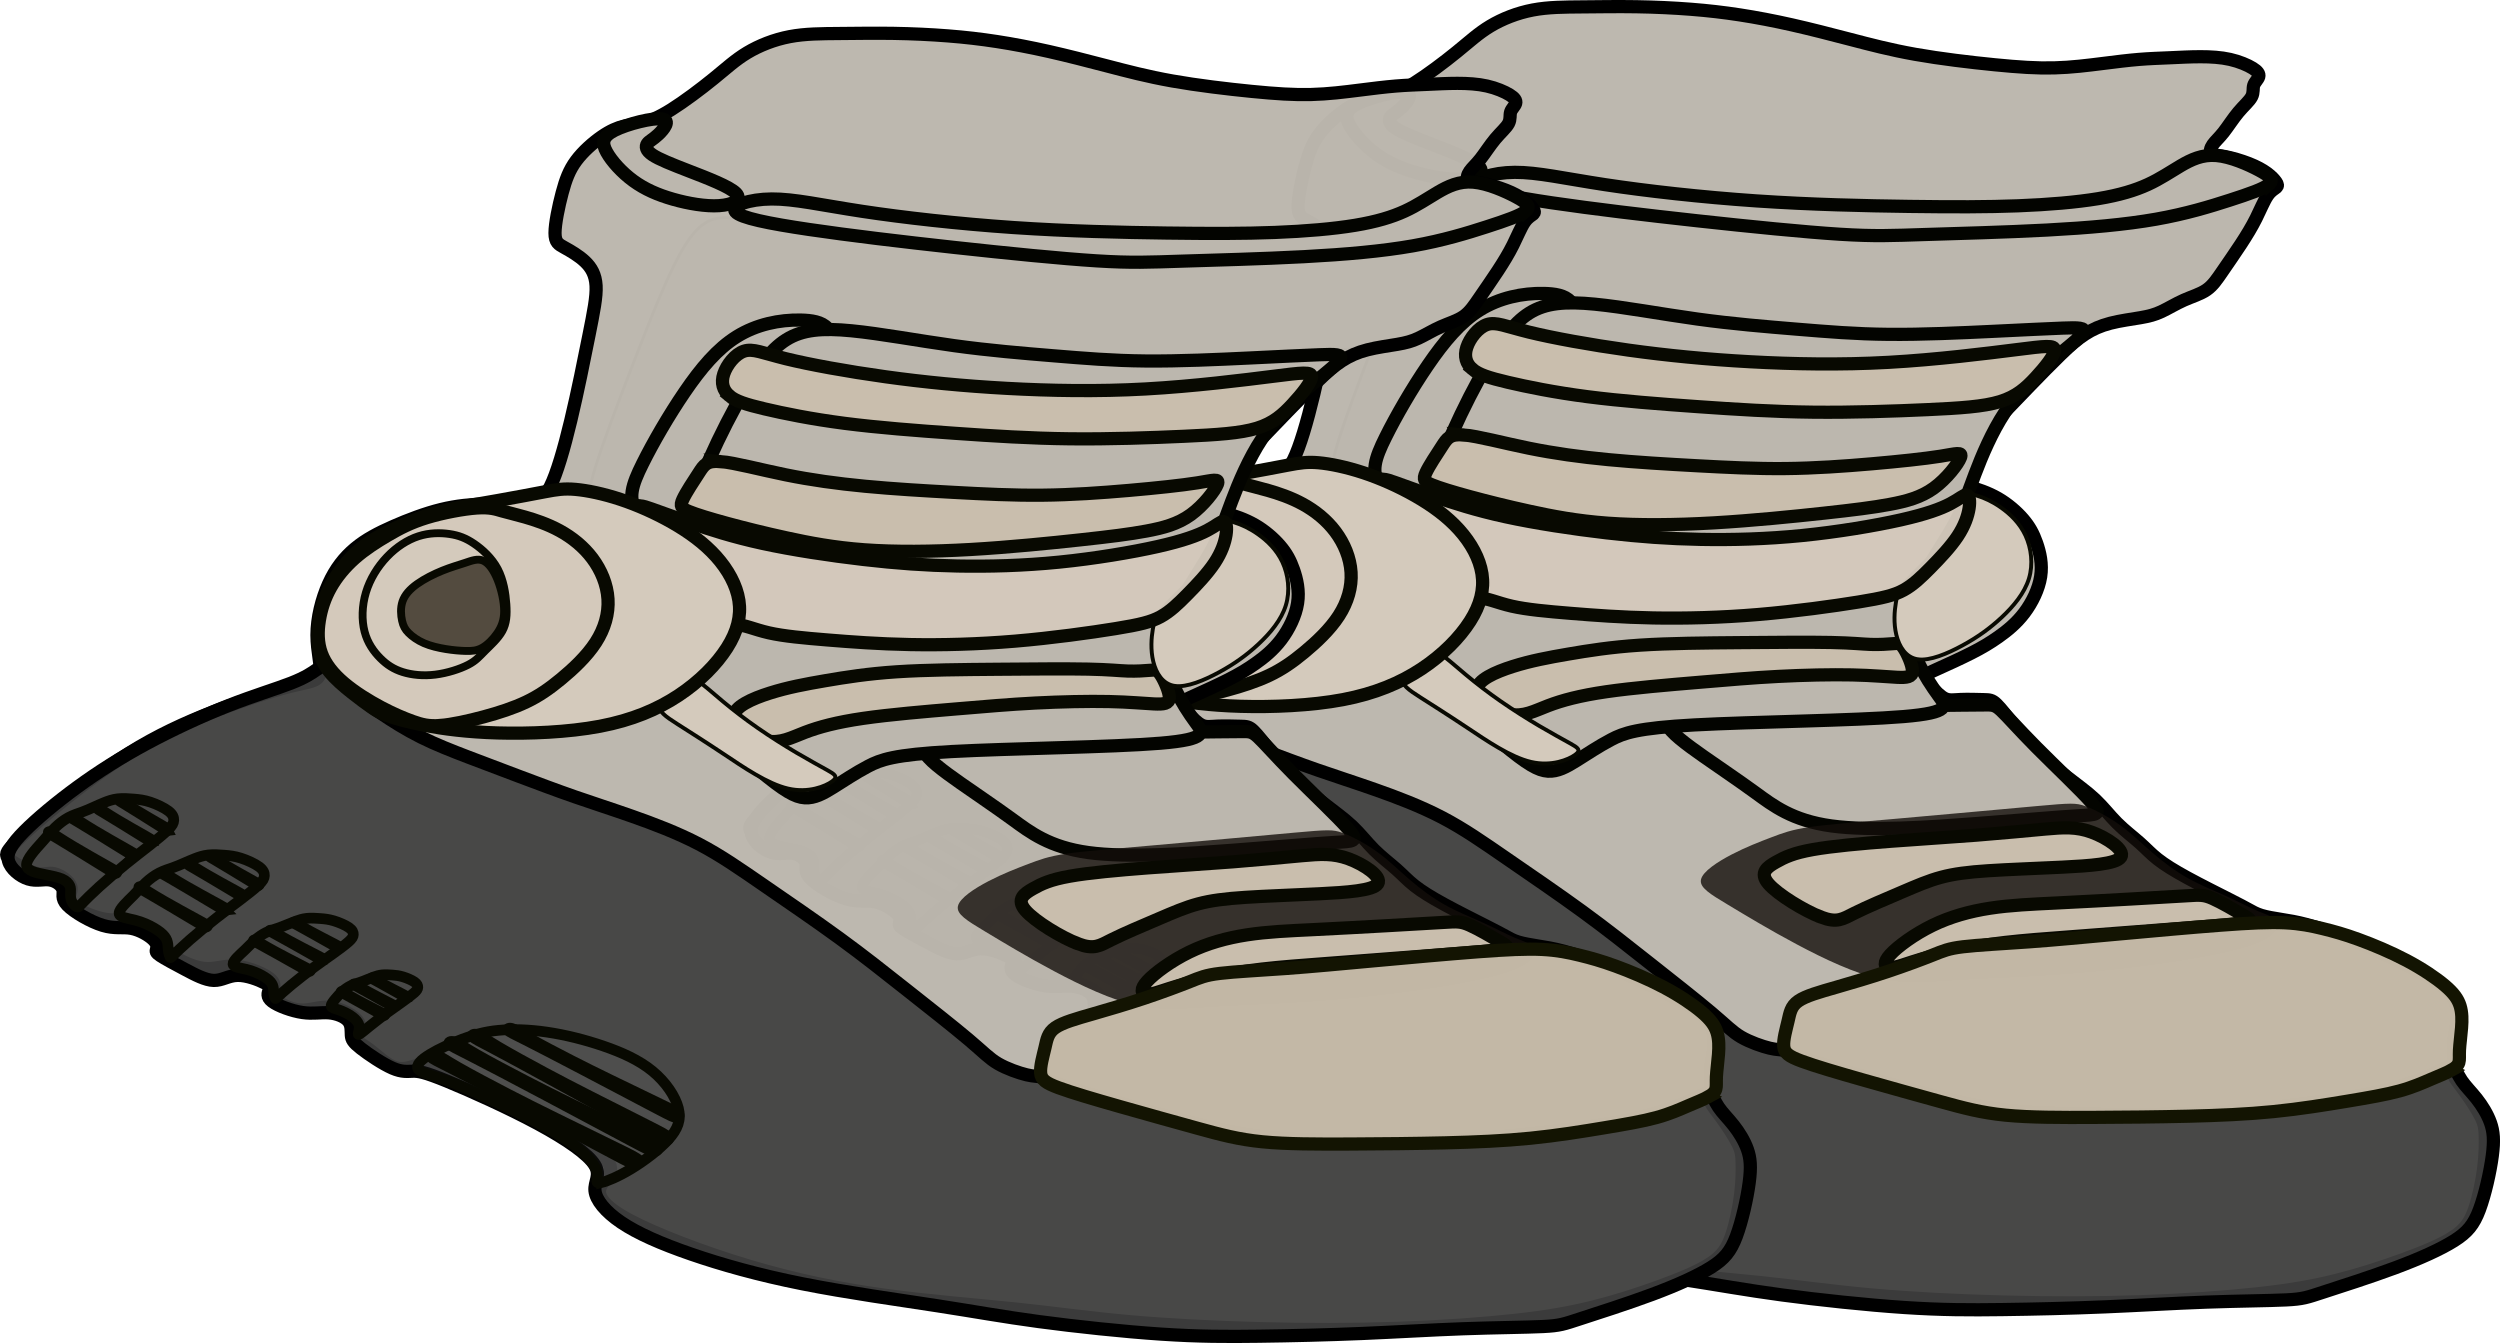 <?xml version="1.0" encoding="UTF-8" standalone="no"?>
<!-- Created with Inkscape (http://www.inkscape.org/) -->

<svg
   width="700.125"
   height="376.113"
   viewBox="0 0 700.125 376.113"
   version="1.1"
   id="svg5"
   xml:space="preserve"
   xmlns="http://www.w3.org/2000/svg"
   xmlns:svg="http://www.w3.org/2000/svg"><defs
     id="defs2"><linearGradient
       id="linearGradient7376"><stop
         style="stop-color:#000000;stop-opacity:1;"
         offset="0"
         id="stop7374" /></linearGradient></defs><g
     id="layer1"
     transform="translate(-1021.287,-396.37)"><path
       style="fill:#bcb7ae;fill-opacity:1;stroke:#030400;stroke-width:0.8;stroke-dasharray:none;stroke-opacity:1"
       d="m 1394.026,531.757 c -0.375,-4.083 1.208,-9.749 4.083,-17.999 2.875,-8.25 7.042,-19.083 10.542,-28.042 3.5,-8.958 6.333,-16.042 9.291,-22.083 2.958,-6.042 6.042,-11.042 10.042,-12.876 4,-1.834 8.917,-0.501 19.542,1.166 10.625,1.667 26.958,3.667 43.667,5.5 16.709,1.833 33.791,3.5 48.458,4.333 14.667,0.833 26.916,0.833 38.958,0.375 12.042,-0.458 23.875,-1.375 33.583,-2.5 9.708,-1.125 17.292,-2.458 23.917,-4.125 6.625,-1.667 12.291,-3.667 15.666,-4.875 3.375,-1.208 4.458,-1.625 2.917,1.792 -1.541,3.417 -5.708,10.667 -8.875,15.625 -3.167,4.958 -5.333,7.625 -10.25,10.25 -4.917,2.625 -12.583,5.208 -21.042,7 -8.458,1.792 -17.708,2.792 -31.458,3.541 -13.75,0.75 -32,1.25 -48.541,0.667 -16.542,-0.583 -31.375,-2.25 -45.166,-4.208 -13.792,-1.958 -26.541,-4.208 -34.458,-4.666 -7.917,-0.458 -11,0.875 -14.917,4.126 -3.917,3.25 -8.666,8.417 -12.583,14.959 -3.917,6.542 -7,14.458 -11.583,21.542 -4.584,7.083 -10.667,13.333 -14.875,15.208 -4.208,1.874 -6.541,-0.625 -6.916,-4.708 z"
       id="path13636-6-5" /><g
       id="g472-3-1"
       style="fill:#bcb7ae;fill-opacity:0.984;stroke:#000000;stroke-width:3.7;stroke-dasharray:none;stroke-opacity:1"
       transform="matrix(-1,0,0,1,2184.818,228.84)"><path
         style="fill:#bcb7ae;fill-opacity:0.984;stroke:#000000;stroke-width:3.7;stroke-dasharray:none;stroke-opacity:1"
         d="m 476.459,513.959 c 3.375,2.208 8.709,4.375 14.459,6.458 5.75,2.083 11.917,4.083 18.25,5.667 6.333,1.583 12.833,2.75 21.917,3.75 9.083,1 20.75,1.833 33.083,2.25 12.333,0.417 25.333,0.417 38.333,0.083 13,-0.333 26,-1 37.083,-2 11.083,-1 20.25,-2.333 31.417,-3.5 11.167,-1.167 24.333,-2.167 37,-3.917 12.667,-1.75 24.833,-4.25 37.666,-8.083 12.833,-3.833 26.333,-9 33.749,-13 7.416,-4 8.75,-6.833 7.917,-9.083 -0.833,-2.25 -3.833,-3.917 -2.583,-6.417 1.25,-2.5 6.75,-5.834 13.916,-9.417 7.167,-3.583 16,-7.417 22.333,-10.417 6.333,-3 10.167,-5.167 12.5,-6.5 2.333,-1.333 3.167,-1.833 4.75,-1.5 1.584,0.334 3.917,1.5 6.417,0.75 2.499,-0.75 5.166,-3.417 7.25,-5 2.084,-1.583 3.584,-2.083 3.584,-3.166 1.5e-4,-1.083 -1.5,-2.749 -0.417,-4.583 1.083,-1.834 4.75,-3.834 7.833,-4.167 3.084,-0.333 5.584,1 8.583,0.75 3,-0.25 6.5,-2.084 7.333,-3.667 0.834,-1.583 -1,-2.916 0.5,-4.583 1.5,-1.667 6.333,-3.667 9.917,-4 3.584,-0.333 5.917,1 9.25,0.583 3.333,-0.417 7.666,-2.584 9.416,-4.333 1.75,-1.749 0.917,-3.083 2.583,-4.667 1.667,-1.584 5.833,-3.417 8.75,-4.084 2.917,-0.666 4.584,-0.166 7.583,-0.833 3,-0.667 7.333,-2.5 8.667,-4.166 1.334,-1.666 -0.333,-3.166 0.083,-4.75 0.416,-1.584 2.916,-3.251 4.667,-3.667 1.75,-0.416 2.75,0.417 4.917,-0.083 2.166,-0.501 5.5,-2.334 7.166,-3.583 1.667,-1.249 1.667,-1.916 3.1e-4,-3.833 -1.666,-1.917 -4.999,-5.083 -10.833,-9.917 -5.833,-4.833 -14.167,-11.333 -22.167,-16.334 -8,-5 -15.667,-8.5 -23.583,-11.584 -7.917,-3.083 -16.083,-5.75 -21.417,-7.084 C 869.001,351 866.501,351 865.917,348.917 c -0.584,-2.083 0.749,-6.25 0.75,-10.999 2.3e-4,-4.75 -1.333,-10.083 -3.249,-14.333 -1.916,-4.25 -4.416,-7.417 -7.416,-9.917 -3,-2.5 -6.5,-4.334 -10.667,-6.167 -4.167,-1.833 -9,-3.667 -13.417,-4.75 -4.417,-1.084 -8.417,-1.417 -12.583,-1.584 -4.167,-0.167 -8.5,-0.167 -11.5,-0.417 -3,-0.25 -4.667,-0.75 -6.5,-4.416 -1.834,-3.666 -3.834,-10.5 -5.75,-18.5 -1.917,-8 -3.75,-17.167 -5.083,-23.833 -1.333,-6.667 -2.167,-10.833 -2,-13.917 0.166,-3.084 1.333,-5.084 3.083,-6.751 1.75,-1.667 4.084,-3 5.75,-3.917 1.667,-0.917 2.667,-1.417 2.667,-4.083 -9e-5,-2.666 -1,-7.499 -2,-11.249 -1,-3.75 -2,-6.417 -3.916,-9 -1.916,-2.583 -4.75,-5.083 -7.166,-6.75 -2.417,-1.667 -4.417,-2.5 -6.167,-2.917 C 779.001,195 777.501,195 775.501,194.5 c -2,-0.5 -4.5,-1.5 -8.083,-3.75 -3.583,-2.25 -8.25,-5.75 -11.833,-8.666 -3.583,-2.917 -6.083,-5.25 -9.417,-7.25 -3.333,-2 -7.5,-3.667 -11.875,-4.5 -4.375,-0.834 -8.958,-0.834 -13.833,-0.875 -4.875,-0.042 -10.042,-0.125 -15.25,-0.042 -5.208,0.083 -10.458,0.333 -15.25,0.708 -4.792,0.375 -9.125,0.875 -13.708,1.583 -4.583,0.708 -9.417,1.625 -14.583,2.792 -5.167,1.167 -10.667,2.583 -16.25,4.042 -5.583,1.458 -11.25,2.958 -18.292,4.208 -7.042,1.25 -15.458,2.25 -22.208,2.917 -6.75,0.667 -11.833,1 -16.667,0.875 -4.833,-0.125 -9.417,-0.708 -13.375,-1.208 -3.958,-0.5 -7.292,-0.917 -10.333,-1.167 -3.042,-0.25 -5.792,-0.333 -8.625,-0.458 -2.833,-0.125 -5.75,-0.292 -8.625,-0.292 -2.875,-6e-5 -5.708,0.167 -8.292,0.75 -2.584,0.583 -4.917,1.583 -6.334,2.458 -1.417,0.875 -1.917,1.625 -1.708,2.376 0.209,0.75 1.126,1.5 1.417,2.417 0.291,0.917 -0.042,2 0.583,3.208 0.626,1.208 2.209,2.542 3.709,4.334 1.5,1.792 2.916,4.042 4.167,5.625 1.25,1.583 2.333,2.5 3,3.458 0.666,0.958 0.916,1.958 0.375,2.458 -0.541,0.499 -1.875,0.499 -3.833,0.874 -1.959,0.375 -4.542,1.125 -6.667,1.958 -2.125,0.833 -3.792,1.75 -5.042,2.667 -1.25,0.917 -2.084,1.833 -2.542,2.5 -0.458,0.667 -0.542,1.084 -0.083,1.5 0.459,0.417 1.459,0.833 2.459,2.292 1,1.459 2,3.959 3.208,6.375 1.208,2.417 2.625,4.75 4.292,7.292 1.667,2.542 3.583,5.292 5.125,7.542 1.542,2.25 2.708,4 4.459,5.208 1.75,1.208 4.084,1.875 6.334,2.875 2.25,1 4.417,2.334 6.292,3.208 1.875,0.875 3.458,1.291 5.875,1.708 2.417,0.417 5.667,0.833 8.417,1.542 2.75,0.709 5,1.709 7.125,3.084 2.125,1.375 4.125,3.125 6.75,5.667 2.625,2.542 5.875,5.875 8.5,8.583 2.625,2.708 4.625,4.792 6.542,6.792 1.917,2 3.75,3.917 5.542,6 1.792,2.083 3.542,4.333 5.083,6.125 1.542,1.792 2.875,3.125 4,4.375 1.125,1.25 2.042,2.417 1.458,3.208 -0.583,0.791 -2.667,1.208 -5.208,1.916 -2.542,0.708 -5.542,1.708 -8.292,3.292 -2.75,1.583 -5.25,3.75 -7.042,5.834 -1.792,2.084 -2.875,4.084 -3.792,6.709 -0.917,2.625 -1.667,5.875 -1.125,9.375 0.542,3.5 2.375,7.25 4.584,10.167 2.209,2.917 4.792,5 7.209,6.708 2.417,1.708 4.667,3.042 7.625,4.542 2.958,1.5 6.625,3.167 9.125,4.292 2.5,1.125 3.833,1.708 3.999,2.458 0.166,0.75 -0.834,1.666 -2.001,2.833 -1.167,1.167 -2.5,2.583 -3.749,3.167 -1.249,0.583 -2.416,0.333 -4.375,0.25 -1.958,-0.084 -4.708,-1.4e-4 -6.417,0.042 -1.708,0.042 -2.375,0.042 -3.626,1.25 -1.251,1.208 -3.084,3.625 -5.001,6 -1.917,2.375 -3.917,4.708 -6.375,7.125 -2.458,2.417 -5.375,4.917 -8.25,7.167 -2.875,2.25 -5.708,4.25 -8,6.417 -2.292,2.167 -4.042,4.5 -6.125,6.583 -2.083,2.083 -4.5,3.917 -6.333,5.542 -1.833,1.625 -3.083,3.042 -5.042,4.583 -1.958,1.542 -4.625,3.208 -8.375,5.25 -3.75,2.042 -8.583,4.458 -11.625,6 -3.042,1.542 -4.292,2.208 -5.417,2.833 -1.125,0.625 -2.125,1.208 -3.625,1.667 -1.5,0.458 -3.5,0.792 -5.583,1.125 -2.083,0.333 -4.25,0.667 -7.208,1.458 -2.958,0.792 -6.708,2.042 -10.792,3.667 -4.083,1.625 -8.5,3.625 -12.5,5.542 -4,1.917 -7.583,3.75 -10.583,5.5 -3,1.75 -5.417,3.417 -6.709,5.376 -1.292,1.959 -1.458,4.209 -1.333,6.209 0.125,2 0.542,3.75 0.75,5.167 0.208,1.417 0.208,2.5 0.208,3.792 0,1.292 0,2.792 0.084,3.958 0.083,1.167 0.25,2 -0.208,3.041 -0.458,1.041 -1.542,2.291 -3.084,4.416 -1.542,2.125 -3.542,5.125 -4.583,7.25 -1.042,2.125 -1.125,3.375 -1.167,5.459 -0.042,2.083 -0.042,5 0.417,8.708 0.458,3.708 1.375,8.208 2.542,11.583 1.167,3.375 2.584,5.625 5.959,7.833 z"
         id="path435-5-8" /></g><path
       style="fill:#bcb7ae;fill-opacity:1;stroke:#030400;stroke-width:3.7;stroke-dasharray:none;stroke-opacity:1"
       d="m 1460.525,491.257 c 4.708,-11.001 -0.875,-12.584 -6.875,-12.709 -6,-0.125 -12.417,1.209 -17.917,4.626 -5.5,3.417 -10.083,8.917 -14.583,15.501 -4.5,6.583 -8.916,14.25 -11.833,20.125 -2.917,5.875 -4.333,9.958 -1.333,13.708 3,3.749 10.416,7.166 21.625,-1.334 11.208,-8.5 26.208,-28.916 30.916,-39.916 z"
       id="path12852-5-9" /><path
       style="fill:#404040;fill-opacity:0.929;stroke:#000000;stroke-width:3.7;stroke-dasharray:none;stroke-opacity:1"
       d="m 1708.139,695.148 c 0.855,0.501 1.444,2.21 2.534,3.83 1.09,1.62 2.681,3.152 4.213,5.097 1.532,1.945 3.005,4.302 3.86,6.718 0.854,2.416 1.09,4.891 0.501,9.311 -0.589,4.42 -2.004,10.783 -3.595,15.026 -1.591,4.243 -3.359,6.364 -7.101,8.721 -3.742,2.357 -9.458,4.949 -16.499,7.572 -7.042,2.622 -15.409,5.274 -20.094,6.806 -4.685,1.532 -5.686,1.945 -10.459,2.18 -4.773,0.235 -13.317,0.294 -22.333,0.619 -9.016,0.324 -18.503,0.913 -28.314,1.326 -9.811,0.412 -19.946,0.648 -28.932,0.766 -8.986,0.118 -16.823,0.118 -27.4,-0.589 -10.577,-0.707 -23.894,-2.121 -34.177,-3.506 -10.283,-1.385 -17.53,-2.74 -28.402,-4.419 -10.872,-1.679 -25.367,-3.683 -37.801,-6.158 -12.433,-2.475 -22.804,-5.421 -31.26,-8.338 -8.456,-2.917 -14.996,-5.804 -19.533,-8.868 -4.537,-3.064 -7.071,-6.305 -7.336,-8.838 -0.266,-2.533 1.738,-4.36 -0.118,-7.307 -1.856,-2.947 -7.572,-7.013 -15.88,-11.491 -8.309,-4.478 -19.21,-9.369 -25.486,-11.932 -6.276,-2.563 -7.926,-2.799 -9.487,-2.769 -1.562,0.03 -3.035,0.324 -5.745,-0.854 -2.71,-1.179 -6.658,-3.83 -8.838,-5.539 -2.18,-1.709 -2.592,-2.475 -2.681,-3.653 -0.089,-1.178 0.147,-2.769 -0.855,-4.007 -1.002,-1.238 -3.241,-2.122 -5.451,-2.299 -2.21,-0.177 -4.39,0.354 -7.395,-0.088 -3.005,-0.442 -6.835,-1.856 -8.485,-3.123 -1.65,-1.266 -1.12,-2.386 -0.825,-3.152 0.295,-0.766 0.354,-1.179 -1.296,-2.034 -1.65,-0.855 -5.009,-2.151 -7.572,-2.092 -2.563,0.059 -4.331,1.474 -6.658,1.414 -2.327,-0.059 -5.215,-1.591 -8.043,-3.094 -2.829,-1.503 -5.598,-2.976 -6.924,-3.859 -1.326,-0.883 -1.208,-1.178 -1.06,-1.767 0.147,-0.589 0.324,-1.473 -0.884,-2.682 -1.208,-1.209 -3.801,-2.741 -6.188,-3.182 -2.387,-0.442 -4.567,0.206 -7.984,-0.825 -3.417,-1.031 -8.072,-3.742 -9.929,-5.686 -1.856,-1.944 -0.914,-3.122 -1.237,-4.331 -0.324,-1.209 -1.915,-2.446 -3.683,-2.711 -1.768,-0.265 -3.713,0.442 -6.01,-0.265 -2.297,-0.707 -4.949,-2.829 -5.539,-5.097 -0.59,-2.268 0.884,-4.684 4.36,-8.19 3.476,-3.506 8.956,-8.102 14.849,-12.404 5.893,-4.302 12.197,-8.309 19.475,-12.227 7.277,-3.919 15.527,-7.749 22.804,-10.607 7.277,-2.858 13.582,-4.744 17.648,-6.334 4.066,-1.591 5.893,-2.887 7.159,-3.771 1.267,-0.884 1.974,-1.355 3.477,-0.265 1.503,1.09 3.801,3.741 6.247,6.039 2.445,2.298 5.038,4.243 8.249,6.423 3.211,2.18 7.042,4.596 11.225,6.688 4.184,2.092 8.721,3.86 13.258,5.598 4.537,1.738 9.074,3.447 14.083,5.333 5.009,1.886 10.489,3.948 15.733,5.775 5.244,1.827 10.253,3.418 16.116,5.48 5.863,2.062 12.581,4.596 18.68,7.778 6.099,3.182 11.579,7.012 18.208,11.579 6.629,4.567 14.407,9.87 21.154,14.79 6.747,4.92 12.463,9.458 18.768,14.437 6.305,4.979 13.199,10.4 17.413,13.965 4.213,3.565 5.745,5.274 8.22,6.717 2.475,1.444 5.892,2.622 7.984,3.123 2.091,0.501 2.857,0.324 4.007,0.648 1.149,0.324 2.682,1.149 8.486,3.034 5.804,1.886 15.88,4.832 24.925,7.307 9.045,2.475 17.059,4.478 24.248,5.627 7.189,1.149 13.553,1.444 21.92,1.65 8.367,0.206 18.738,0.324 27.636,0.147 8.898,-0.177 16.322,-0.648 25.25,-1.503 8.927,-0.854 19.357,-2.092 26.958,-3.388 7.601,-1.296 12.374,-2.652 16.028,-3.889 3.653,-1.237 6.187,-2.357 8.014,-3.27 1.827,-0.913 2.946,-1.62 3.801,-1.12 z"
       id="path481-4-7" /><g
       id="g6967-3-6"
       transform="matrix(-1,0,0,1,2184.818,228.84)"
       style="stroke-width:3;stroke-dasharray:none"><path
         style="fill:#000000;fill-opacity:1;stroke:#080901;stroke-width:3;stroke-dasharray:none;stroke-opacity:1"
         d="m 908.495,392.685 c 0.153,0.021 0.3,-0.062 1.638,-0.904 1.338,-0.841 3.868,-2.442 5.917,-3.729 2.049,-1.287 3.617,-2.26 4.586,-2.846 0.969,-0.586 1.338,-0.784 1.436,-0.94 0.098,-0.157 -0.077,-0.272 -0.342,-0.173 -0.265,0.099 -0.62,0.412 -1.471,0.99 -0.85,0.577 -2.195,1.419 -3.293,2.091 -1.098,0.672 -1.948,1.176 -3.223,1.918 -1.275,0.742 -2.976,1.724 -4,2.318 -1.024,0.594 -1.373,0.8 -1.467,0.965 -0.094,0.165 0.066,0.289 0.22,0.309 z"
         id="path3203-28-9-1-5-2-8-5-4" /><path
         style="fill:#000000;fill-opacity:1;stroke:#080901;stroke-width:3;stroke-dasharray:none;stroke-opacity:1"
         d="m 913.167,395.682 c 0.168,0.022 0.329,-0.067 1.798,-0.974 1.469,-0.907 4.248,-2.633 6.498,-4.021 2.25,-1.388 3.972,-2.437 5.036,-3.069 1.064,-0.632 1.469,-0.845 1.577,-1.014 0.107,-0.169 -0.084,-0.293 -0.375,-0.187 -0.291,0.107 -0.681,0.445 -1.615,1.067 -0.934,0.623 -2.411,1.53 -3.616,2.255 -1.205,0.725 -2.139,1.268 -3.54,2.068 -1.401,0.801 -3.268,1.859 -4.393,2.499 -1.125,0.64 -1.508,0.863 -1.611,1.041 -0.103,0.178 0.073,0.311 0.241,0.334 z"
         id="path3203-28-9-1-5-0-6-3" /><path
         style="fill:#000000;fill-opacity:1;stroke:#080901;stroke-width:3;stroke-dasharray:none;stroke-opacity:1"
         d="m 917.797,399.81 c 0.199,0.026 0.389,-0.079 2.129,-1.152 1.74,-1.073 5.028,-3.115 7.692,-4.756 2.664,-1.641 4.702,-2.883 5.961,-3.63 1.259,-0.747 1.74,-1 1.867,-1.199 0.127,-0.2 -0.1,-0.347 -0.444,-0.221 -0.344,0.126 -0.807,0.526 -1.912,1.263 -1.105,0.737 -2.854,1.81 -4.281,2.667 -1.427,0.858 -2.532,1.499 -4.19,2.446 -1.658,0.947 -3.869,2.199 -5.2,2.957 -1.332,0.758 -1.785,1.021 -1.907,1.231 -0.122,0.211 0.086,0.368 0.285,0.395 z"
         id="path3203-28-2-6-6-0-6-2" /><path
         style="fill:#000000;fill-opacity:1;stroke:#080901;stroke-width:3;stroke-dasharray:none;stroke-opacity:1"
         d="m 923.052,404.688 c 0.212,0.028 0.415,-0.084 2.271,-1.227 1.855,-1.142 5.363,-3.315 8.204,-5.062 2.841,-1.747 5.015,-3.069 6.358,-3.864 1.343,-0.795 1.855,-1.064 1.991,-1.277 0.135,-0.213 -0.106,-0.369 -0.474,-0.235 -0.367,0.134 -0.86,0.56 -2.039,1.344 -1.179,0.784 -3.044,1.926 -4.566,2.839 -1.522,0.913 -2.701,1.596 -4.469,2.604 -1.768,1.008 -4.126,2.341 -5.547,3.147 -1.421,0.806 -1.904,1.086 -2.034,1.311 -0.13,0.224 0.092,0.392 0.304,0.42 z"
         id="path3203-28-3-8-0-5-1" /><path
         style="fill:#000000;fill-opacity:0;stroke:#080901;stroke-width:3;stroke-dasharray:none;stroke-opacity:1"
         d="m 932.272,412.866 c -0.796,-0.807 -2.39,-2.421 -4.611,-4.437 -2.221,-2.016 -5.068,-4.433 -7.491,-6.399 -2.422,-1.966 -4.419,-3.481 -6.465,-5.086 -2.046,-1.605 -4.141,-3.3 -5.352,-4.491 -1.212,-1.19 -1.539,-1.875 -1.572,-2.651 -0.033,-0.776 0.228,-1.642 1.44,-2.58 1.212,-0.939 3.372,-1.949 5.123,-2.526 1.752,-0.577 3.094,-0.721 4.583,-0.848 1.489,-0.126 3.126,-0.234 4.55,-0.072 1.424,0.163 2.635,0.596 3.715,1.029 1.08,0.433 2.029,0.866 3.028,1.317 0.998,0.451 2.046,0.92 3.224,1.353 1.178,0.433 2.488,0.829 3.797,1.533 1.309,0.704 2.619,1.714 3.715,2.778 1.096,1.064 1.98,2.183 3.73,4.135 1.749,1.952 4.364,4.738 4.32,6.394 -0.044,1.656 -2.746,2.184 -4.942,2.619 -2.196,0.435 -3.883,0.776 -5.055,1.3 -1.172,0.524 -1.827,1.228 -2.122,1.891 -0.295,0.663 -0.228,1.28 -0.204,2.009 0.025,0.729 0.008,1.564 -0.317,2.305 -0.325,0.741 -0.959,1.386 -1.393,1.576 -0.434,0.19 -0.67,-0.075 -0.788,-0.208 -0.118,-0.133 -0.118,-0.133 -0.914,-0.94 z"
         id="path3928-6-7-7-1-8" /><path
         style="fill:#000000;fill-opacity:1;stroke:#080901;stroke-width:3;stroke-dasharray:none;stroke-opacity:1"
         d="m 883.117,408.102 c 0.153,0.02 0.3,-0.06 1.639,-0.872 1.339,-0.812 3.87,-2.358 5.92,-3.6 2.05,-1.243 3.619,-2.183 4.588,-2.748 0.969,-0.566 1.339,-0.757 1.437,-0.908 0.098,-0.151 -0.077,-0.263 -0.342,-0.167 -0.265,0.096 -0.621,0.398 -1.471,0.956 -0.851,0.558 -2.196,1.37 -3.295,2.019 -1.098,0.649 -1.949,1.135 -3.225,1.852 -1.276,0.717 -2.977,1.665 -4.003,2.238 -1.025,0.574 -1.374,0.773 -1.468,0.932 -0.094,0.159 0.066,0.279 0.22,0.299 z"
         id="path3203-28-9-1-5-2-5-0" /><path
         style="fill:#000000;fill-opacity:1;stroke:#080901;stroke-width:3;stroke-dasharray:none;stroke-opacity:1"
         d="m 887.792,410.996 c 0.168,0.021 0.329,-0.065 1.799,-0.941 1.47,-0.876 4.25,-2.542 6.501,-3.882 2.251,-1.34 3.974,-2.353 5.039,-2.963 1.064,-0.61 1.47,-0.816 1.578,-0.979 0.107,-0.163 -0.084,-0.283 -0.375,-0.18 -0.291,0.103 -0.682,0.429 -1.616,1.031 -0.934,0.601 -2.412,1.477 -3.618,2.177 -1.206,0.7 -2.14,1.224 -3.542,1.997 -1.401,0.773 -3.27,1.795 -4.395,2.413 -1.126,0.618 -1.509,0.833 -1.612,1.005 -0.103,0.172 0.073,0.301 0.241,0.322 z"
         id="path3203-28-9-1-5-08-0" /><path
         style="fill:#000000;fill-opacity:1;stroke:#080901;stroke-width:3;stroke-dasharray:none;stroke-opacity:1"
         d="m 892.425,414.982 c 0.199,0.025 0.39,-0.076 2.13,-1.113 1.74,-1.036 5.031,-3.007 7.696,-4.592 2.665,-1.585 4.705,-2.784 5.965,-3.505 1.26,-0.721 1.74,-0.965 1.868,-1.158 0.127,-0.193 -0.1,-0.335 -0.444,-0.213 -0.345,0.122 -0.807,0.508 -1.913,1.219 -1.106,0.711 -2.855,1.747 -4.283,2.575 -1.428,0.828 -2.534,1.448 -4.193,2.362 -1.659,0.914 -3.871,2.123 -5.203,2.855 -1.333,0.732 -1.786,0.986 -1.908,1.189 -0.122,0.203 0.086,0.356 0.286,0.381 z"
         id="path3203-28-2-6-6-8-8" /><path
         style="fill:#000000;fill-opacity:1;stroke:#080901;stroke-width:3;stroke-dasharray:none;stroke-opacity:1"
         d="m 897.682,419.692 c 0.213,0.027 0.416,-0.081 2.272,-1.184 1.856,-1.103 5.366,-3.201 8.209,-4.888 2.843,-1.687 5.018,-2.963 6.362,-3.731 1.344,-0.768 1.856,-1.027 1.992,-1.233 0.136,-0.205 -0.106,-0.357 -0.474,-0.227 -0.368,0.13 -0.861,0.541 -2.04,1.298 -1.18,0.757 -3.046,1.86 -4.568,2.741 -1.523,0.881 -2.702,1.541 -4.472,2.514 -1.769,0.973 -4.128,2.26 -5.55,3.039 -1.421,0.779 -1.905,1.049 -2.035,1.265 -0.13,0.216 0.092,0.379 0.305,0.406 z"
         id="path3203-28-3-8-1-7" /><path
         style="fill:#000000;fill-opacity:0;stroke:#080901;stroke-width:3;stroke-dasharray:none;stroke-opacity:1"
         d="m 906.907,427.589 c -0.797,-0.779 -2.391,-2.338 -4.613,-4.284 -2.222,-1.946 -5.071,-4.28 -7.495,-6.178 -2.424,-1.898 -4.421,-3.361 -6.468,-4.911 -2.047,-1.55 -4.143,-3.187 -5.355,-4.336 -1.212,-1.149 -1.54,-1.811 -1.573,-2.56 -0.033,-0.749 0.229,-1.585 1.441,-2.491 1.212,-0.906 3.374,-1.881 5.126,-2.439 1.753,-0.557 3.095,-0.697 4.586,-0.818 1.49,-0.122 3.128,-0.226 4.553,-0.069 1.425,0.157 2.637,0.575 3.717,0.993 1.081,0.418 2.031,0.836 3.029,1.271 0.999,0.435 2.047,0.888 3.226,1.306 1.179,0.418 2.489,0.801 3.799,1.48 1.31,0.68 2.62,1.655 3.717,2.682 1.097,1.028 1.981,2.107 3.584,3.708 1.603,1.6 3.924,3.721 3.895,4.893 -0.029,1.172 -2.409,1.398 -4.502,1.931 -2.094,0.534 -3.9,1.375 -5.293,2.194 -1.394,0.818 -2.373,1.613 -2.963,2.366 -0.59,0.754 -0.789,1.464 -0.882,2.181 -0.093,0.718 -0.08,1.44 -0.185,2.084 -0.104,0.645 -0.326,1.21 -0.436,1.492 -0.11,0.282 -0.111,0.282 -0.907,-0.496 z"
         id="path3928-6-7-8-3" /><path
         style="fill:#000000;fill-opacity:1;stroke:#080901;stroke-width:3;stroke-dasharray:none;stroke-opacity:1"
         d="m 860.907,425.341 c 0.139,0.017 0.273,-0.051 1.49,-0.735 1.217,-0.685 3.519,-1.987 5.383,-3.034 1.864,-1.047 3.291,-1.839 4.172,-2.316 0.881,-0.477 1.217,-0.638 1.306,-0.765 0.089,-0.127 -0.07,-0.221 -0.311,-0.141 -0.241,0.081 -0.564,0.336 -1.338,0.805 -0.774,0.47 -1.997,1.155 -2.996,1.702 -0.999,0.547 -1.772,0.957 -2.933,1.561 -1.16,0.604 -2.707,1.403 -3.64,1.886 -0.932,0.483 -1.249,0.651 -1.335,0.786 -0.086,0.134 0.06,0.235 0.2,0.252 z"
         id="path3203-28-9-1-8-0" /><path
         style="fill:#000000;fill-opacity:1;stroke:#080901;stroke-width:3;stroke-dasharray:none;stroke-opacity:1"
         d="m 865.256,428.871 c 0.165,0.02 0.323,-0.06 1.764,-0.87 1.441,-0.81 4.166,-2.351 6.373,-3.589 2.207,-1.239 3.896,-2.176 4.939,-2.74 1.043,-0.564 1.441,-0.754 1.546,-0.905 0.105,-0.151 -0.083,-0.262 -0.368,-0.167 -0.285,0.095 -0.668,0.397 -1.584,0.953 -0.916,0.556 -2.364,1.366 -3.547,2.013 -1.182,0.647 -2.098,1.132 -3.472,1.846 -1.374,0.715 -3.205,1.66 -4.309,2.231 -1.103,0.572 -1.479,0.77 -1.58,0.929 -0.101,0.159 0.071,0.278 0.236,0.298 z"
         id="path3203-28-2-6-0-9" /><path
         style="fill:#000000;fill-opacity:1;stroke:#080901;stroke-width:3;stroke-dasharray:none;stroke-opacity:1"
         d="m 868.804,432.138 c 0.176,0.021 0.344,-0.064 1.881,-0.926 1.537,-0.862 4.443,-2.502 6.797,-3.82 2.354,-1.319 4.155,-2.316 5.268,-2.916 1.113,-0.6 1.537,-0.803 1.649,-0.963 0.112,-0.16 -0.088,-0.279 -0.392,-0.177 -0.304,0.101 -0.713,0.422 -1.689,1.014 -0.977,0.592 -2.522,1.454 -3.783,2.143 -1.261,0.689 -2.238,1.204 -3.703,1.965 -1.465,0.761 -3.419,1.766 -4.595,2.375 -1.177,0.609 -1.577,0.82 -1.685,0.989 -0.108,0.169 0.076,0.296 0.252,0.317 z"
         id="path3203-28-3-3-4" /><path
         style="fill:#000000;fill-opacity:0;stroke:#080901;stroke-width:3;stroke-dasharray:none;stroke-opacity:1"
         d="m 877.613,439.208 c -0.66,-0.609 -1.98,-1.827 -3.82,-3.349 -1.84,-1.521 -4.199,-3.345 -6.206,-4.829 -2.007,-1.484 -3.661,-2.627 -5.356,-3.838 -1.695,-1.211 -3.431,-2.491 -4.434,-3.389 -1.004,-0.898 -1.275,-1.415 -1.303,-2.001 -0.028,-0.586 0.189,-1.239 1.193,-1.947 1.004,-0.708 2.794,-1.471 4.245,-1.906 1.451,-0.435 2.563,-0.544 3.797,-0.64 1.234,-0.095 2.59,-0.177 3.77,-0.054 1.18,0.123 2.183,0.449 3.078,0.776 0.895,0.327 1.681,0.653 2.509,0.994 0.827,0.34 1.695,0.694 2.671,1.021 0.976,0.327 2.061,0.626 3.146,1.157 1.085,0.531 2.169,1.293 3.078,2.097 0.908,0.803 1.641,1.647 2.968,2.898 1.327,1.251 3.249,2.908 3.225,3.825 -0.024,0.916 -1.995,1.092 -3.728,1.509 -1.734,0.417 -3.229,1.075 -4.383,1.715 -1.154,0.64 -1.965,1.26 -2.454,1.849 -0.489,0.589 -0.653,1.144 -0.73,1.705 -0.077,0.561 -0.066,1.125 -0.153,1.629 -0.086,0.504 -0.27,0.945 -0.361,1.166 -0.091,0.221 -0.091,0.221 -0.751,-0.388 z"
         id="path3928-6-8-7" /><path
         style="fill:#000000;fill-opacity:1;stroke:#080901;stroke-width:3;stroke-dasharray:none;stroke-opacity:1"
         d="m 841.828,439.282 c 0.107,0.013 0.209,-0.039 1.145,-0.563 0.935,-0.524 2.703,-1.521 4.136,-2.322 1.432,-0.801 2.528,-1.408 3.205,-1.772 0.677,-0.365 0.935,-0.488 1.004,-0.586 0.068,-0.098 -0.053,-0.169 -0.239,-0.108 -0.185,0.062 -0.434,0.257 -1.028,0.616 -0.594,0.36 -1.534,0.884 -2.302,1.302 -0.767,0.419 -1.361,0.732 -2.253,1.194 -0.891,0.462 -2.08,1.074 -2.796,1.444 -0.716,0.37 -0.96,0.498 -1.025,0.601 -0.066,0.103 0.046,0.18 0.153,0.193 z"
         id="path3203-28-9-6-3" /><path
         style="fill:#000000;fill-opacity:1;stroke:#080901;stroke-width:3;stroke-dasharray:none;stroke-opacity:1"
         d="m 845.168,441.983 c 0.127,0.015 0.248,-0.046 1.355,-0.666 1.107,-0.62 3.2,-1.799 4.896,-2.747 1.695,-0.948 2.993,-1.665 3.794,-2.097 0.802,-0.431 1.107,-0.577 1.188,-0.693 0.081,-0.115 -0.063,-0.2 -0.283,-0.128 -0.219,0.073 -0.513,0.304 -1.217,0.729 -0.704,0.425 -1.816,1.045 -2.725,1.541 -0.908,0.495 -1.612,0.866 -2.667,1.413 -1.055,0.547 -2.462,1.27 -3.31,1.708 -0.848,0.438 -1.136,0.59 -1.214,0.711 -0.078,0.122 0.055,0.213 0.182,0.228 z"
         id="path3203-28-2-21-2" /><path
         style="fill:#000000;fill-opacity:1;stroke:#080901;stroke-width:3;stroke-dasharray:none;stroke-opacity:1"
         d="m 847.894,444.484 c 0.135,0.016 0.264,-0.049 1.445,-0.708 1.181,-0.66 3.413,-1.915 5.222,-2.924 1.808,-1.009 3.192,-1.772 4.047,-2.232 0.855,-0.459 1.181,-0.615 1.267,-0.737 0.086,-0.123 -0.068,-0.213 -0.301,-0.136 -0.234,0.077 -0.547,0.323 -1.298,0.776 -0.75,0.453 -1.937,1.113 -2.906,1.64 -0.969,0.527 -1.719,0.922 -2.845,1.504 -1.126,0.582 -2.626,1.352 -3.53,1.818 -0.904,0.466 -1.212,0.627 -1.295,0.757 -0.083,0.129 0.059,0.227 0.194,0.243 z"
         id="path3203-28-6-2" /></g><path
       style="fill:#bcb7ae;fill-opacity:1;stroke:#030400;stroke-width:3.7;stroke-dasharray:none;stroke-opacity:1"
       d="m 1576.442,593.798 c -2.792,0.042 -7.708,0.042 -15.458,0.167 -7.75,0.125 -18.333,0.375 -29.75,0.833 -11.417,0.458 -23.666,1.125 -31.667,1.667 -8,0.542 -11.75,0.958 -11.249,2.917 0.5,1.958 5.25,5.458 10,8.792 4.75,3.333 9.5,6.5 14.542,10.167 5.042,3.667 10.375,7.833 21.333,9.333 10.958,1.5 27.541,0.333 40.624,-0.667 13.083,-1 22.667,-1.833 28.208,-2.167 5.542,-0.333 7.042,-0.167 4.084,-3.583 -2.958,-3.417 -10.374,-10.417 -15.541,-15.625 -5.167,-5.208 -8.083,-8.625 -9.876,-10.292 -1.792,-1.667 -2.459,-1.583 -5.251,-1.542 z"
       id="path12832-0-5" /><path
       style="fill:#140f0b;fill-opacity:0.791;stroke:#f0f4a1;stroke-width:0"
       d="m 1548.15,670.631 c -7.416,-1.625 -16,-5.709 -23.666,-9.792 -7.667,-4.083 -14.416,-8.167 -19.333,-11.125 -4.917,-2.958 -8,-4.792 -7.5,-7.041 0.5,-2.25 4.583,-4.916 8.583,-7 4,-2.083 7.917,-3.583 11.083,-4.792 3.167,-1.208 5.583,-2.125 10.625,-2.875 5.042,-0.75 12.708,-1.334 25.125,-2.417 12.417,-1.083 29.583,-2.667 38.875,-3.5 9.292,-0.833 10.708,-0.917 13.334,0.042 2.626,0.958 6.459,2.958 9.751,5.333 3.292,2.375 6.042,5.125 9.083,7.75 3.042,2.625 6.375,5.125 9.958,7.125 3.583,2 7.417,3.5 10.792,5.042 3.375,1.542 6.292,3.125 8.791,4.167 2.5,1.042 4.583,1.542 5.25,3.209 0.667,1.667 -0.083,4.501 -9.5,7.208 -9.417,2.708 -27.5,5.291 -42.5,6.708 -15,1.417 -26.916,1.667 -36,2.208 -9.083,0.542 -15.333,1.375 -22.75,-0.25 z"
       id="path443-7-9" /><path
       style="fill:#bcb7ae;fill-opacity:1;stroke:#030400;stroke-width:3.7;stroke-dasharray:none;stroke-opacity:1"
       d="m 1419.151,542.549 c 2.667,-10.125 5.667,-17.792 8.833,-24.875 3.167,-7.083 6.5,-13.583 9.958,-19.5 3.458,-5.917 7.042,-11.25 11.625,-14.126 4.583,-2.876 10.166,-3.292 18.292,-2.501 8.125,0.792 18.792,2.792 28.75,4.167 9.958,1.375 19.208,2.125 27.792,2.833 8.583,0.708 16.5,1.375 25.875,1.458 9.375,0.083 20.208,-0.417 28.917,-0.833 8.708,-0.417 15.292,-0.75 19.708,-0.917 4.417,-0.167 6.667,-0.167 5.792,1.292 -0.875,1.459 -4.875,4.375 -9.208,8.167 -4.333,3.792 -9,8.458 -12.708,14.084 -3.708,5.625 -6.458,12.208 -8.416,17.375 -1.958,5.167 -3.125,8.917 -5.417,13.25 -2.292,4.333 -5.708,9.25 -8.333,13.958 -2.625,4.708 -4.458,9.208 -4.791,13.416 -0.333,4.208 0.834,8.125 2.542,11.791 1.708,3.667 3.958,7.083 5.917,9.75 1.958,2.667 3.625,4.583 -9.918,5.708 -13.543,1.125 -42.292,1.458 -58.5,2.334 -16.208,0.875 -19.875,2.292 -23.375,4.125 -3.5,1.834 -6.833,4.083 -9.708,5.875 -2.875,1.792 -5.292,3.125 -8,2.958 -2.708,-0.167 -5.708,-1.834 -12.916,-7.834 -7.208,-6 -18.625,-16.333 -23.166,-27.791 -4.542,-11.458 -2.208,-24.041 0.458,-34.166 z"
       id="path12840-3-2" /><g
       id="g479-4-8"
       style="fill:#c9bead;fill-opacity:1;stroke:#080901;stroke-width:3.7;stroke-dasharray:none;stroke-opacity:1"
       transform="matrix(-1,0,0,1,2184.818,228.84)"><path
         style="fill:#c9bead;fill-opacity:1;stroke:#080901;stroke-width:3.7;stroke-dasharray:none;stroke-opacity:1"
         d="m 634.167,434.876 c -2.083,-2.291 -6.749,-5.708 -11.791,-8.167 -5.042,-2.459 -10.458,-3.959 -16.167,-4.834 -5.708,-0.875 -11.708,-1.125 -18.5,-1.458 -6.792,-0.333 -14.375,-0.75 -21.042,-1.125 -6.667,-0.375 -12.417,-0.708 -15.833,-0.917 -3.417,-0.208 -4.5,-0.292 -6.959,0.792 -2.459,1.083 -6.292,3.333 -8.584,4.667 -2.292,1.333 -3.042,1.75 1.25,2.292 4.292,0.542 13.625,1.208 22.542,1.875 8.917,0.667 17.417,1.333 24.583,1.875 7.167,0.542 13,0.958 18.375,1.583 5.375,0.625 10.292,1.458 14.667,2.417 4.375,0.958 8.208,2.042 11.208,3 3,0.958 5.167,1.792 6.499,1.625 1.333,-0.167 1.833,-1.333 -0.25,-3.625 z"
         id="path455-2-7" /><path
         style="fill:#c9bead;fill-opacity:1;stroke:#080901;stroke-width:3.7;stroke-dasharray:none;stroke-opacity:1"
         d="m 653.542,424.375 c 4.541,-1.709 12.125,-6.292 14.75,-9.375 2.625,-3.083 0.292,-4.666 -2.125,-6.041 -2.417,-1.375 -4.917,-2.542 -10.292,-3.5 -5.375,-0.959 -13.625,-1.709 -21.875,-2.334 -8.25,-0.625 -16.5,-1.125 -23.958,-1.708 -7.458,-0.583 -14.125,-1.25 -19.25,-1.708 -5.125,-0.458 -8.708,-0.708 -13.042,0.875 -4.334,1.583 -9.417,5 -8.167,6.958 1.25,1.958 8.834,2.458 16.375,2.833 7.542,0.375 15.042,0.625 20.75,1 5.708,0.375 9.625,0.875 13.208,1.834 3.583,0.959 6.833,2.375 11.125,4.209 4.292,1.833 9.625,4.083 13.042,5.792 3.417,1.709 4.917,2.875 9.458,1.166 z"
         id="path451-6-4" /><path
         style="fill:#c9bead;fill-opacity:1;stroke:#080901;stroke-width:3.7;stroke-dasharray:none;stroke-opacity:1"
         d="m 740.834,367.542 c 4,-0.792 9.083,-4.042 9.083,-6.792 4.3e-4,-2.75 -5.083,-5 -10.083,-6.583 -5,-1.583 -9.917,-2.5 -15.5,-3.459 -5.583,-0.958 -11.833,-1.958 -20.042,-2.5 -8.208,-0.542 -18.375,-0.625 -28.208,-0.708 -9.833,-0.083 -19.333,-0.167 -25.375,-0.042 -6.042,0.125 -8.625,0.458 -11.083,0.542 -2.458,0.083 -4.792,-0.083 -6.25,-0.208 -1.458,-0.125 -2.042,-0.208 -3.042,1.334 -1.001,1.542 -2.417,4.708 -2.375,6.375 0.042,1.667 1.542,1.833 4.292,1.708 2.75,-0.125 6.75,-0.542 12.583,-0.667 5.833,-0.125 13.5,0.042 20.708,0.417 7.208,0.375 13.958,0.958 22.333,1.667 8.375,0.708 18.375,1.542 25.833,2.625 7.458,1.083 12.375,2.417 16.292,3.917 3.917,1.5 6.833,3.167 10.833,2.375 z"
         id="path459-7-8" /><path
         style="fill:#c9bead;fill-opacity:1;stroke:#080901;stroke-width:3.7;stroke-dasharray:none;stroke-opacity:1"
         d="m 753.584,289.334 c -3.917,0.333 -11,2.249 -18.167,3.708 -7.167,1.458 -14.416,2.458 -22.292,3.208 -7.875,0.75 -16.375,1.25 -24.75,1.708 -8.375,0.458 -16.625,0.875 -24.875,0.792 -8.25,-0.083 -16.5,-0.667 -24.167,-1.333 -7.667,-0.667 -14.75,-1.417 -19.208,-2.125 -4.458,-0.708 -6.292,-1.375 -5.625,0.376 0.667,1.75 3.833,5.917 7.458,8.542 3.625,2.625 7.708,3.708 12.417,4.583 4.708,0.875 10.042,1.542 18.458,2.458 8.417,0.917 19.917,2.083 30.792,2.708 10.875,0.625 21.125,0.708 29.708,0.083 8.583,-0.625 15.5,-1.958 21.792,-3.333 6.292,-1.375 11.958,-2.792 16.708,-4.083 4.75,-1.292 8.583,-2.458 10.708,-3.333 2.125,-0.875 2.541,-1.458 1.667,-3.374 -0.875,-1.916 -3.041,-5.166 -4.5,-7.416 -1.458,-2.25 -2.208,-3.5 -6.125,-3.167 z"
         id="path463-28-4" /><path
         style="fill:#c9bead;fill-opacity:1;stroke:#080901;stroke-width:3.7;stroke-dasharray:none;stroke-opacity:1"
         d="m 751.167,270.917 c 1.75,-1.5 2.416,-3.583 1.583,-6.124 -0.833,-2.541 -3.166,-5.541 -5.666,-6.375 -2.5,-0.834 -5.167,0.499 -11.75,2.124 -6.583,1.625 -17.083,3.542 -27.875,5.042 -10.792,1.5 -21.875,2.583 -34,3.25 -12.125,0.667 -25.291,0.917 -38.833,0.167 -13.542,-0.75 -27.458,-2.5 -35.708,-3.542 -8.25,-1.042 -10.833,-1.375 -10.792,0.126 0.042,1.501 2.708,4.834 5.375,7.709 2.667,2.875 5.333,5.292 9.958,6.708 4.625,1.416 11.208,1.833 20.375,2.25 9.167,0.417 20.917,0.833 32,0.708 11.083,-0.125 21.5,-0.792 32.167,-1.542 10.667,-0.75 21.583,-1.583 30.917,-2.792 9.333,-1.208 17.083,-2.792 22.375,-4.042 5.292,-1.25 8.125,-2.167 9.874,-3.666 z"
         id="path467-6-2" /></g><g
       id="g6975-0-2"
       transform="matrix(-1,0,0,1,2184.818,228.84)"
       style="stroke-width:3;stroke-dasharray:none"><path
         style="fill:#b8b8b8;fill-opacity:0.056;stroke:#080901;stroke-width:3;stroke-dasharray:none;stroke-opacity:1"
         d="m 786.917,491.23 c -1.499,-0.354 -4.583,-1.604 -8.229,-3.813 -3.646,-2.208 -7.854,-5.375 -10.459,-8.25 -2.604,-2.875 -3.604,-5.458 -2.771,-8.75 0.833,-3.292 3.5,-7.292 7.25,-10.376 3.75,-3.084 8.584,-5.25 13.75,-7.021 5.167,-1.771 10.667,-3.146 15.771,-3.896 5.104,-0.75 9.813,-0.875 13.667,-0.5 3.854,0.375 6.854,1.25 10.063,2.459 3.208,1.208 6.625,2.75 9.104,4.271 2.479,1.521 4.021,3.021 3.271,4.104 -0.75,1.083 -3.792,1.749 -7.084,2.895 -3.292,1.146 -6.833,2.771 -10.458,4.437 -3.625,1.667 -7.333,3.375 -11.146,5.292 -3.813,1.917 -7.729,4.042 -10.75,5.875 -3.021,1.833 -5.146,3.375 -6.75,4.854 -1.604,1.479 -2.688,2.896 -3.271,3.917 -0.583,1.021 -0.667,1.646 -0.687,2.209 -0.021,0.563 0.021,1.063 0.084,1.583 0.062,0.521 0.146,1.063 -1.354,0.708 z"
         id="path1093-74-2" /><path
         style="fill:#000000;fill-opacity:1;stroke:#080901;stroke-width:3;stroke-dasharray:none;stroke-opacity:1"
         d="m 766.103,472.992 c 0.531,0.059 1.039,-0.18 5.68,-2.616 4.641,-2.437 13.415,-7.071 20.521,-10.797 7.106,-3.726 12.544,-6.545 15.904,-8.241 3.36,-1.696 4.641,-2.269 4.979,-2.723 0.339,-0.454 -0.266,-0.788 -1.184,-0.502 -0.919,0.286 -2.152,1.194 -5.1,2.866 -2.949,1.672 -7.614,4.109 -11.42,6.055 -3.807,1.947 -6.756,3.404 -11.179,5.554 -4.423,2.15 -10.321,4.992 -13.874,6.712 -3.553,1.72 -4.762,2.317 -5.088,2.795 -0.326,0.478 0.23,0.836 0.761,0.896 z"
         id="path3203-7-5-8" /><path
         style="fill:#000000;fill-opacity:1;stroke:#080901;stroke-width:3;stroke-dasharray:none;stroke-opacity:1"
         d="m 769.145,479.62 c 0.609,0.071 1.19,-0.215 6.505,-3.134 5.315,-2.919 15.364,-8.471 23.504,-12.935 8.139,-4.464 14.368,-7.841 18.216,-9.873 3.848,-2.032 5.315,-2.719 5.703,-3.262 0.388,-0.543 -0.304,-0.944 -1.357,-0.601 -1.052,0.343 -2.464,1.43 -5.842,3.434 -3.377,2.003 -8.72,4.922 -13.081,7.255 -4.36,2.332 -7.738,4.078 -12.804,6.654 -5.066,2.576 -11.821,5.981 -15.89,8.042 -4.07,2.061 -5.454,2.776 -5.827,3.349 -0.373,0.573 0.263,1.002 0.872,1.073 z"
         id="path3203-2-7-5" /><path
         style="fill:#000000;fill-opacity:1;stroke:#080901;stroke-width:3;stroke-dasharray:none;stroke-opacity:1"
         d="m 772.213,482.536 c 0.648,0.073 1.267,-0.221 6.923,-3.227 5.657,-3.005 16.352,-8.721 25.014,-13.317 8.662,-4.596 15.291,-8.073 19.386,-10.165 4.095,-2.092 5.657,-2.799 6.07,-3.358 0.413,-0.559 -0.324,-0.972 -1.444,-0.619 -1.12,0.353 -2.623,1.473 -6.217,3.535 -3.594,2.062 -9.281,5.068 -13.921,7.469 -4.64,2.401 -8.235,4.198 -13.627,6.85 -5.392,2.652 -12.58,6.158 -16.912,8.279 -4.331,2.121 -5.804,2.858 -6.202,3.448 -0.397,0.59 0.28,1.032 0.928,1.105 z"
         id="path3203-3-3-4" /><path
         style="fill:#000000;fill-opacity:1;stroke:#080901;stroke-width:3;stroke-dasharray:none;stroke-opacity:1"
         d="m 777.435,486.121 c 0.648,0.073 1.267,-0.221 6.923,-3.227 5.657,-3.005 16.352,-8.721 25.014,-13.317 8.662,-4.596 15.291,-8.073 19.386,-10.165 4.095,-2.092 5.657,-2.799 6.07,-3.358 0.413,-0.559 -0.324,-0.972 -1.444,-0.619 -1.12,0.353 -2.623,1.473 -6.217,3.535 -3.594,2.062 -9.281,5.068 -13.921,7.469 -4.64,2.401 -8.235,4.198 -13.627,6.85 -5.392,2.652 -12.58,6.158 -16.912,8.279 -4.331,2.121 -5.804,2.858 -6.202,3.448 -0.397,0.59 0.28,1.032 0.928,1.105 z"
         id="path3203-4-6" /><path
         style="fill:#000000;fill-opacity:0;stroke:#080901;stroke-width:3;stroke-dasharray:none;stroke-opacity:1"
         d="m 854.74,449.678 c -0.489,-0.281 -1.552,-1.198 -2.989,-2.354 -1.438,-1.156 -3.25,-2.552 -4.792,-3.688 -1.542,-1.135 -2.812,-2.01 -4.115,-2.938 -1.302,-0.927 -2.635,-1.906 -3.406,-2.594 -0.771,-0.687 -0.979,-1.083 -1.001,-1.531 -0.021,-0.448 0.145,-0.948 0.917,-1.49 0.771,-0.542 2.146,-1.125 3.261,-1.459 1.115,-0.333 1.969,-0.417 2.917,-0.49 0.948,-0.073 1.99,-0.135 2.896,-0.041 0.906,0.094 1.677,0.344 2.365,0.594 0.688,0.25 1.292,0.5 1.927,0.76 0.635,0.26 1.302,0.531 2.052,0.781 0.75,0.25 1.583,0.479 2.417,0.886 0.833,0.406 1.667,0.99 2.364,1.605 0.698,0.615 1.26,1.261 1.896,2.011 0.635,0.75 1.344,1.604 1.229,2.114 -0.115,0.51 -1.052,0.676 -2.136,1.051 -1.084,0.375 -2.313,0.958 -3.271,1.583 -0.959,0.625 -1.646,1.292 -2.021,1.886 -0.375,0.594 -0.438,1.115 -0.417,1.584 0.021,0.469 0.125,0.886 0.219,1.271 0.094,0.385 0.177,0.74 -0.312,0.458 z"
         id="path3928-5-8" /></g><path
       style="fill:#c4b9a7;fill-opacity:0.99;stroke:#131402;stroke-width:3.7;stroke-dasharray:none;stroke-opacity:1"
       d="m 1707.692,696.132 c -1.292,0.708 -3.208,1.458 -5.542,2.458 -2.333,1 -5.083,2.25 -8.875,3.292 -3.792,1.041 -8.625,1.875 -14.625,2.875 -6,1 -13.166,2.167 -20.667,2.917 -7.5,0.75 -15.333,1.083 -23.875,1.292 -8.542,0.208 -17.791,0.292 -26.75,0.333 -8.958,0.042 -17.625,0.042 -24.416,-0.625 -6.792,-0.667 -11.708,-2 -18.208,-3.792 -6.5,-1.792 -14.583,-4.042 -21.75,-6.083 -7.167,-2.042 -13.417,-3.875 -17.125,-5.25 -3.708,-1.375 -4.875,-2.292 -5.042,-4.166 -0.167,-1.874 0.666,-4.708 1.208,-7.041 0.542,-2.333 0.792,-4.167 2.875,-5.625 2.083,-1.459 5.999,-2.542 10.499,-3.834 4.5,-1.292 9.583,-2.792 14.458,-4.417 4.875,-1.625 9.542,-3.375 12.583,-4.583 3.042,-1.208 4.458,-1.875 8.625,-2.375 4.167,-0.5 11.083,-0.834 18.5,-1.375 7.417,-0.542 15.333,-1.292 24.833,-2.167 9.5,-0.875 20.583,-1.875 28.833,-2.5 8.25,-0.625 13.667,-0.875 17.958,-0.667 4.292,0.208 7.458,0.875 10.542,1.625 3.083,0.75 6.083,1.583 10.084,3.042 4,1.458 9,3.542 13.417,5.875 4.417,2.333 8.25,4.917 10.75,7.042 2.5,2.125 3.667,3.792 4.25,5.667 0.583,1.875 0.583,3.959 0.416,6.167 -0.167,2.208 -0.5,4.542 -0.583,6.208 -0.083,1.667 0.083,2.666 -0.167,3.5 -0.251,0.833 -0.917,1.5 -2.209,2.208 z"
       id="path439-0-5" /><path
       style="fill:#d4cabc;fill-opacity:1;stroke:#080901;stroke-width:1.1;stroke-dasharray:none;stroke-opacity:1"
       d="m 1414.067,586.048 c 0.5,-2.041 3.75,-4.625 5.75,-6.083 2,-1.458 2.75,-1.792 4.501,-0.709 1.751,1.083 4.501,3.583 7.501,6.083 3,2.5 6.25,5 9.791,7.458 3.542,2.458 7.375,4.875 10.833,6.917 3.458,2.042 6.542,3.708 8.625,4.875 2.083,1.167 3.167,1.833 1.333,3.167 -1.834,1.334 -6.584,3.334 -12.333,2 -5.75,-1.334 -12.499,-6 -18,-9.667 -5.5,-3.667 -9.75,-6.333 -13,-8.417 -3.25,-2.083 -5.5,-3.583 -5,-5.624 z"
       id="path12348-3-4" /><path
       style="fill:#d4cabc;fill-opacity:1;stroke:#080901;stroke-width:1.1;stroke-dasharray:none;stroke-opacity:1"
       d="m 1558.359,581.007 c 3.374,0.5 8.291,-1.583 12.499,-3.875 4.208,-2.292 7.708,-4.792 11,-7.875 3.292,-3.083 6.375,-6.75 7.626,-10.833 1.25,-4.083 0.667,-8.583 -0.958,-12.084 -1.625,-3.5 -4.292,-6 -6.75,-7.751 -2.459,-1.75 -4.709,-2.75 -6.709,-3.375 -2,-0.625 -3.75,-0.875 -4.5,0.459 -0.75,1.334 -0.499,4.25 -1.542,7.084 -1.042,2.833 -3.376,5.583 -6.126,8.417 -2.75,2.833 -5.917,5.75 -7.791,7.917 -1.875,2.167 -2.458,3.583 -2.874,6 -0.416,2.417 -0.666,5.833 0.125,9.083 0.792,3.25 2.625,6.333 6,6.833 z"
       id="path12356-4-1" /><path
       style="fill:#d4cabc;fill-opacity:0.961;stroke:#080901;stroke-width:3.7;stroke-dasharray:none;stroke-opacity:1"
       d="m 1572.067,534.965 c -0.751,-0.125 -2.001,1.125 -4.626,2.5 -2.625,1.375 -6.625,2.875 -13.834,4.5 -7.208,1.625 -17.625,3.375 -27.625,4.375 -10,1 -19.583,1.25 -28.458,1.083 -8.875,-0.167 -17.041,-0.75 -26.375,-1.833 -9.333,-1.083 -19.833,-2.667 -28.25,-4.5 -8.417,-1.833 -14.75,-3.917 -19.708,-5.625 -4.958,-1.708 -8.542,-3.042 -11.25,-4 -2.708,-0.958 -4.542,-1.542 -4.708,0.417 -0.166,1.959 1.334,6.459 4.375,11.125 3.042,4.666 7.625,9.5 11.167,13.667 3.542,4.167 6.042,7.667 7.875,8.5 1.833,0.834 2.999,-0.999 5,-1.208 2,-0.209 4.833,1.208 9.042,2.166 4.208,0.958 9.791,1.458 16.416,2 6.625,0.542 14.292,1.125 23.167,1.292 8.875,0.167 18.958,-0.083 29.375,-0.958 10.417,-0.875 21.166,-2.375 28.083,-3.5 6.917,-1.125 10,-1.875 12.667,-3.333 2.667,-1.458 4.917,-3.625 7.542,-6.291 2.625,-2.667 5.625,-5.833 7.584,-8.792 1.959,-2.958 2.875,-5.708 3.209,-7.833 0.334,-2.125 0.084,-3.625 -0.667,-3.75 z"
       id="path12352-1-0" /><path
       style="fill:#d4cabc;fill-opacity:1;stroke:#080901;stroke-width:3.7;stroke-dasharray:none;stroke-opacity:1"
       d="m 1337.817,589.298 c 2.166,0.792 5.583,1.792 10.583,2.75 5,0.958 11.583,1.875 20.333,2.125 8.75,0.25 19.666,-0.167 28.666,-1.875 9,-1.708 16.083,-4.708 22,-8.625 5.917,-3.916 10.667,-8.75 13.584,-13.333 2.917,-4.583 4,-8.917 3.334,-13.25 -0.666,-4.334 -3.083,-8.667 -6.417,-12.376 -3.334,-3.709 -7.583,-6.792 -12.25,-9.459 -4.667,-2.667 -9.75,-4.917 -14.542,-6.5 -4.792,-1.583 -9.292,-2.5 -12.542,-2.791 -3.25,-0.291 -5.25,0.042 -8.584,0.667 -3.333,0.625 -8,1.542 -13.25,2.458 -5.25,0.917 -11.083,1.833 -15.833,3.042 -4.75,1.208 -8.417,2.708 -12.125,4.375 -3.708,1.667 -7.458,3.5 -10.791,6.334 -3.333,2.834 -6.25,6.667 -8.083,10.167 -1.833,3.5 -2.583,6.667 -3.041,9.458 -0.458,2.792 -0.625,5.208 -0.291,7.541 0.334,2.333 1.167,4.583 2.875,6.791 1.708,2.208 4.292,4.375 6.5,6.125 2.208,1.75 4.042,3.083 5.417,4.042 1.375,0.958 2.292,1.542 4.458,2.333 z"
       id="path7511-5-0" /><path
       style="fill:#d4cabc;fill-opacity:0.926;stroke:#080901;stroke-width:3.7;stroke-dasharray:none;stroke-opacity:1"
       d="m 1352.65,592.09 c 3.25,-0.25 7.833,-1.25 12.166,-2.416 4.333,-1.167 8.417,-2.5 11.917,-4.166 3.5,-1.666 6.417,-3.666 9.792,-6.458 3.375,-2.792 7.208,-6.375 9.709,-10.25 2.5,-3.875 3.667,-8.041 3.417,-12.125 -0.25,-4.084 -1.916,-8.084 -4.375,-11.376 -2.458,-3.292 -5.708,-5.875 -9.125,-7.75 -3.417,-1.875 -7,-3.042 -9.75,-3.833 -2.75,-0.792 -4.667,-1.208 -6.417,-1.708 -1.75,-0.5 -3.333,-1.083 -7.042,-0.833 -3.709,0.25 -9.542,1.334 -14.042,2.709 -4.5,1.375 -7.667,3.042 -10.875,4.917 -3.208,1.875 -6.458,3.958 -9.25,6.417 -2.792,2.459 -5.125,5.292 -6.791,8.25 -1.666,2.958 -2.666,6.042 -3.166,9.167 -0.5,3.125 -0.5,6.292 0.584,9.249 1.083,2.958 3.25,5.708 6.292,8.291 3.042,2.583 6.958,5 10.416,6.833 3.458,1.833 6.458,3.083 8.916,3.958 2.458,0.875 4.375,1.375 7.625,1.125 z"
       id="path8934-6-4" /><path
       style="fill:#d4cabc;fill-opacity:0.918;stroke:#080901;stroke-width:2.2;stroke-dasharray:none;stroke-opacity:1"
       d="m 1365.192,571.216 c 1.542,-1.542 3.708,-3.458 4.875,-5.583 1.167,-2.125 1.334,-4.458 1.126,-7.5 -0.208,-3.042 -0.791,-6.792 -2.417,-9.876 -1.625,-3.084 -4.292,-5.5 -6.625,-7.084 -2.334,-1.583 -4.334,-2.333 -6.876,-2.708 -2.542,-0.375 -5.625,-0.375 -8.709,0.626 -3.083,1 -6.167,3 -8.791,5.751 -2.625,2.75 -4.791,6.25 -5.916,10 -1.125,3.75 -1.208,7.75 -0.375,10.958 0.833,3.208 2.583,5.625 4.417,7.458 1.833,1.833 3.75,3.083 6.291,3.875 2.541,0.792 5.708,1.125 9.083,0.709 3.375,-0.416 6.958,-1.583 9.208,-2.749 2.25,-1.166 3.167,-2.333 4.708,-3.875 z"
       id="path8938-78-9" /><path
       style="fill:#322a1f;fill-opacity:0.79;stroke:#080901;stroke-width:2.2;stroke-dasharray:none;stroke-opacity:1"
       d="m 1353.275,548.715 c -2.375,0.958 -5.042,2.292 -7.083,3.75 -2.042,1.459 -3.458,3.042 -4.083,4.875 -0.625,1.833 -0.458,3.917 -0.124,5.416 0.333,1.5 0.833,2.416 1.833,3.416 1,1 2.5,2.083 4.333,2.875 1.833,0.792 4,1.292 6.041,1.625 2.042,0.333 3.958,0.5 5.625,0.542 1.667,0.042 3.083,-0.042 4.583,-0.874 1.5,-0.833 3.083,-2.416 4.25,-4.124 1.167,-1.708 1.917,-3.542 1.917,-6.167 4e-4,-2.625 -0.75,-6.042 -1.833,-8.75 -1.083,-2.709 -2.5,-4.709 -4.042,-5.375 -1.542,-0.667 -3.209,1.1e-4 -5.084,0.625 -1.875,0.625 -3.958,1.208 -6.333,2.167 z"
       id="path8942-4-9" /><path
       style="fill:#bcb7ae;fill-opacity:1;stroke:#030400;stroke-width:3.7;stroke-dasharray:none;stroke-opacity:1"
       d="m 1656.692,448.006 c -1.459,1.25 -5.542,2.667 -10.959,4.417 -5.417,1.75 -12.167,3.833 -20.667,5.333 -8.5,1.5 -18.75,2.417 -30.542,3.041 -11.792,0.625 -25.125,0.958 -34.208,1.25 -9.083,0.292 -13.917,0.542 -23.833,-0.083 -9.917,-0.625 -24.916,-2.125 -39.75,-3.75 -14.834,-1.625 -29.5,-3.375 -40.791,-5.042 -11.292,-1.667 -19.208,-3.25 -20.583,-4.958 -1.375,-1.708 3.791,-3.541 10.125,-3.583 6.334,-0.042 13.834,1.708 25.334,3.458 11.5,1.75 27,3.5 42.333,4.542 15.333,1.042 30.5,1.375 42.833,1.542 12.333,0.167 21.833,0.167 30.458,-0.167 8.625,-0.333 16.375,-1 22.416,-2 6.042,-1 10.375,-2.333 13.917,-3.958 3.542,-1.625 6.292,-3.541 9.208,-5.25 2.917,-1.708 6,-3.208 10,-2.875 4,0.333 8.917,2.5 11.959,4.125 3.042,1.625 4.209,2.708 2.75,3.959 z"
       id="path12844-1-5" /><path
       style="fill:#bcb7ae;fill-opacity:1;stroke:#030400;stroke-width:3.7;stroke-dasharray:none;stroke-opacity:1"
       d="m 1430.775,446.506 c 3.792,-0.25 6.542,-1.583 4.75,-3.458 -1.791,-1.875 -8.125,-4.292 -13.083,-6.209 -4.958,-1.917 -8.542,-3.333 -10.375,-4.583 -1.833,-1.249 -1.916,-2.333 -1.417,-3.083 0.499,-0.75 1.583,-1.167 3.124,-2.625 1.542,-1.458 3.542,-3.958 1,-4.333 -2.542,-0.375 -9.625,1.375 -13.208,3.167 -3.583,1.792 -3.666,3.625 -2.291,6.125 1.375,2.5 4.208,5.666 7.458,8.041 3.25,2.375 6.916,3.958 11.166,5.167 4.25,1.208 9.083,2.042 12.875,1.792 z"
       id="path12848-2-2" /><path
       style="fill:#bcb7ae;fill-opacity:1;stroke:#030400;stroke-width:0.8;stroke-dasharray:none;stroke-opacity:1"
       d="m 1185.929,539.215 c -0.375,-4.083 1.208,-9.749 4.083,-17.999 2.875,-8.25 7.042,-19.083 10.542,-28.042 3.5,-8.958 6.333,-16.042 9.291,-22.083 2.958,-6.042 6.042,-11.042 10.042,-12.876 4,-1.834 8.917,-0.501 19.542,1.166 10.625,1.667 26.958,3.667 43.667,5.5 16.709,1.833 33.791,3.5 48.458,4.333 14.667,0.833 26.916,0.833 38.958,0.375 12.042,-0.458 23.875,-1.375 33.583,-2.5 9.708,-1.125 17.292,-2.458 23.917,-4.125 6.625,-1.667 12.291,-3.667 15.666,-4.875 3.375,-1.208 4.458,-1.625 2.917,1.792 -1.541,3.417 -5.708,10.667 -8.875,15.625 -3.167,4.958 -5.333,7.625 -10.25,10.25 -4.917,2.625 -12.583,5.208 -21.042,7 -8.458,1.792 -17.708,2.792 -31.458,3.541 -13.75,0.75 -32,1.25 -48.541,0.667 -16.542,-0.583 -31.375,-2.25 -45.166,-4.208 -13.792,-1.958 -26.541,-4.208 -34.458,-4.666 -7.917,-0.458 -11,0.875 -14.917,4.126 -3.917,3.25 -8.666,8.417 -12.583,14.959 -3.917,6.542 -7,14.458 -11.583,21.542 -4.584,7.083 -10.667,13.333 -14.875,15.208 -4.208,1.874 -6.541,-0.625 -6.916,-4.708 z"
       id="path13636-6-5-8" /><g
       id="g472-3-1-0"
       style="fill:#bcb7ae;fill-opacity:0.984;stroke:#000000;stroke-width:3.7;stroke-dasharray:none;stroke-opacity:1"
       transform="matrix(-1,0,0,1,1976.721,236.297)"><path
         style="fill:#bcb7ae;fill-opacity:0.984;stroke:#000000;stroke-width:3.7;stroke-dasharray:none;stroke-opacity:1"
         d="m 476.459,513.959 c 3.375,2.208 8.709,4.375 14.459,6.458 5.75,2.083 11.917,4.083 18.25,5.667 6.333,1.583 12.833,2.75 21.917,3.75 9.083,1 20.75,1.833 33.083,2.25 12.333,0.417 25.333,0.417 38.333,0.083 13,-0.333 26,-1 37.083,-2 11.083,-1 20.25,-2.333 31.417,-3.5 11.167,-1.167 24.333,-2.167 37,-3.917 12.667,-1.75 24.833,-4.25 37.666,-8.083 12.833,-3.833 26.333,-9 33.749,-13 7.416,-4 8.75,-6.833 7.917,-9.083 -0.833,-2.25 -3.833,-3.917 -2.583,-6.417 1.25,-2.5 6.75,-5.834 13.916,-9.417 7.167,-3.583 16,-7.417 22.333,-10.417 6.333,-3 10.167,-5.167 12.5,-6.5 2.333,-1.333 3.167,-1.833 4.75,-1.5 1.584,0.334 3.917,1.5 6.417,0.75 2.499,-0.75 5.166,-3.417 7.25,-5 2.084,-1.583 3.584,-2.083 3.584,-3.166 1.5e-4,-1.083 -1.5,-2.749 -0.417,-4.583 1.083,-1.834 4.75,-3.834 7.833,-4.167 3.084,-0.333 5.584,1 8.583,0.75 3,-0.25 6.5,-2.084 7.333,-3.667 0.834,-1.583 -1,-2.916 0.5,-4.583 1.5,-1.667 6.333,-3.667 9.917,-4 3.584,-0.333 5.917,1 9.25,0.583 3.333,-0.417 7.666,-2.584 9.416,-4.333 1.75,-1.749 0.917,-3.083 2.583,-4.667 1.667,-1.584 5.833,-3.417 8.75,-4.084 2.917,-0.666 4.584,-0.166 7.583,-0.833 3,-0.667 7.333,-2.5 8.667,-4.166 1.334,-1.666 -0.333,-3.166 0.083,-4.75 0.416,-1.584 2.916,-3.251 4.667,-3.667 1.75,-0.416 2.75,0.417 4.917,-0.083 2.166,-0.501 5.5,-2.334 7.166,-3.583 1.667,-1.249 1.667,-1.916 3.1e-4,-3.833 -1.666,-1.917 -4.999,-5.083 -10.833,-9.917 -5.833,-4.833 -14.167,-11.333 -22.167,-16.334 -8,-5 -15.667,-8.5 -23.583,-11.584 -7.917,-3.083 -16.083,-5.75 -21.417,-7.084 C 869.001,351 866.501,351 865.917,348.917 c -0.584,-2.083 0.749,-6.25 0.75,-10.999 2.3e-4,-4.75 -1.333,-10.083 -3.249,-14.333 -1.916,-4.25 -4.416,-7.417 -7.416,-9.917 -3,-2.5 -6.5,-4.334 -10.667,-6.167 -4.167,-1.833 -9,-3.667 -13.417,-4.75 -4.417,-1.084 -8.417,-1.417 -12.583,-1.584 -4.167,-0.167 -8.5,-0.167 -11.5,-0.417 -3,-0.25 -4.667,-0.75 -6.5,-4.416 -1.834,-3.666 -3.834,-10.5 -5.75,-18.5 -1.917,-8 -3.75,-17.167 -5.083,-23.833 -1.333,-6.667 -2.167,-10.833 -2,-13.917 0.166,-3.084 1.333,-5.084 3.083,-6.751 1.75,-1.667 4.084,-3 5.75,-3.917 1.667,-0.917 2.667,-1.417 2.667,-4.083 -9e-5,-2.666 -1,-7.499 -2,-11.249 -1,-3.75 -2,-6.417 -3.916,-9 -1.916,-2.583 -4.75,-5.083 -7.166,-6.75 -2.417,-1.667 -4.417,-2.5 -6.167,-2.917 C 779.001,195 777.501,195 775.501,194.5 c -2,-0.5 -4.5,-1.5 -8.083,-3.75 -3.583,-2.25 -8.25,-5.75 -11.833,-8.666 -3.583,-2.917 -6.083,-5.25 -9.417,-7.25 -3.333,-2 -7.5,-3.667 -11.875,-4.5 -4.375,-0.834 -8.958,-0.834 -13.833,-0.875 -4.875,-0.042 -10.042,-0.125 -15.25,-0.042 -5.208,0.083 -10.458,0.333 -15.25,0.708 -4.792,0.375 -9.125,0.875 -13.708,1.583 -4.583,0.708 -9.417,1.625 -14.583,2.792 -5.167,1.167 -10.667,2.583 -16.25,4.042 -5.583,1.458 -11.25,2.958 -18.292,4.208 -7.042,1.25 -15.458,2.25 -22.208,2.917 -6.75,0.667 -11.833,1 -16.667,0.875 -4.833,-0.125 -9.417,-0.708 -13.375,-1.208 -3.958,-0.5 -7.292,-0.917 -10.333,-1.167 -3.042,-0.25 -5.792,-0.333 -8.625,-0.458 -2.833,-0.125 -5.75,-0.292 -8.625,-0.292 -2.875,-6e-5 -5.708,0.167 -8.292,0.75 -2.584,0.583 -4.917,1.583 -6.334,2.458 -1.417,0.875 -1.917,1.625 -1.708,2.376 0.209,0.75 1.126,1.5 1.417,2.417 0.291,0.917 -0.042,2 0.583,3.208 0.626,1.208 2.209,2.542 3.709,4.334 1.5,1.792 2.916,4.042 4.167,5.625 1.25,1.583 2.333,2.5 3,3.458 0.666,0.958 0.916,1.958 0.375,2.458 -0.541,0.499 -1.875,0.499 -3.833,0.874 -1.959,0.375 -4.542,1.125 -6.667,1.958 -2.125,0.833 -3.792,1.75 -5.042,2.667 -1.25,0.917 -2.084,1.833 -2.542,2.5 -0.458,0.667 -0.542,1.084 -0.083,1.5 0.459,0.417 1.459,0.833 2.459,2.292 1,1.459 2,3.959 3.208,6.375 1.208,2.417 2.625,4.75 4.292,7.292 1.667,2.542 3.583,5.292 5.125,7.542 1.542,2.25 2.708,4 4.459,5.208 1.75,1.208 4.084,1.875 6.334,2.875 2.25,1 4.417,2.334 6.292,3.208 1.875,0.875 3.458,1.291 5.875,1.708 2.417,0.417 5.667,0.833 8.417,1.542 2.75,0.709 5,1.709 7.125,3.084 2.125,1.375 4.125,3.125 6.75,5.667 2.625,2.542 5.875,5.875 8.5,8.583 2.625,2.708 4.625,4.792 6.542,6.792 1.917,2 3.75,3.917 5.542,6 1.792,2.083 3.542,4.333 5.083,6.125 1.542,1.792 2.875,3.125 4,4.375 1.125,1.25 2.042,2.417 1.458,3.208 -0.583,0.791 -2.667,1.208 -5.208,1.916 -2.542,0.708 -5.542,1.708 -8.292,3.292 -2.75,1.583 -5.25,3.75 -7.042,5.834 -1.792,2.084 -2.875,4.084 -3.792,6.709 -0.917,2.625 -1.667,5.875 -1.125,9.375 0.542,3.5 2.375,7.25 4.584,10.167 2.209,2.917 4.792,5 7.209,6.708 2.417,1.708 4.667,3.042 7.625,4.542 2.958,1.5 6.625,3.167 9.125,4.292 2.5,1.125 3.833,1.708 3.999,2.458 0.166,0.75 -0.834,1.666 -2.001,2.833 -1.167,1.167 -2.5,2.583 -3.749,3.167 -1.249,0.583 -2.416,0.333 -4.375,0.25 -1.958,-0.084 -4.708,-1.4e-4 -6.417,0.042 -1.708,0.042 -2.375,0.042 -3.626,1.25 -1.251,1.208 -3.084,3.625 -5.001,6 -1.917,2.375 -3.917,4.708 -6.375,7.125 -2.458,2.417 -5.375,4.917 -8.25,7.167 -2.875,2.25 -5.708,4.25 -8,6.417 -2.292,2.167 -4.042,4.5 -6.125,6.583 -2.083,2.083 -4.5,3.917 -6.333,5.542 -1.833,1.625 -3.083,3.042 -5.042,4.583 -1.958,1.542 -4.625,3.208 -8.375,5.25 -3.75,2.042 -8.583,4.458 -11.625,6 -3.042,1.542 -4.292,2.208 -5.417,2.833 -1.125,0.625 -2.125,1.208 -3.625,1.667 -1.5,0.458 -3.5,0.792 -5.583,1.125 -2.083,0.333 -4.25,0.667 -7.208,1.458 -2.958,0.792 -6.708,2.042 -10.792,3.667 -4.083,1.625 -8.5,3.625 -12.5,5.542 -4,1.917 -7.583,3.75 -10.583,5.5 -3,1.75 -5.417,3.417 -6.709,5.376 -1.292,1.959 -1.458,4.209 -1.333,6.209 0.125,2 0.542,3.75 0.75,5.167 0.208,1.417 0.208,2.5 0.208,3.792 0,1.292 0,2.792 0.084,3.958 0.083,1.167 0.25,2 -0.208,3.041 -0.458,1.041 -1.542,2.291 -3.084,4.416 -1.542,2.125 -3.542,5.125 -4.583,7.25 -1.042,2.125 -1.125,3.375 -1.167,5.459 -0.042,2.083 -0.042,5 0.417,8.708 0.458,3.708 1.375,8.208 2.542,11.583 1.167,3.375 2.584,5.625 5.959,7.833 z"
         id="path435-5-8-0" /></g><path
       style="fill:#bcb7ae;fill-opacity:1;stroke:#030400;stroke-width:3.7;stroke-dasharray:none;stroke-opacity:1"
       d="m 1252.428,498.714 c 4.708,-11.001 -0.875,-12.584 -6.875,-12.709 -6,-0.125 -12.417,1.209 -17.917,4.626 -5.5,3.417 -10.083,8.917 -14.583,15.501 -4.5,6.583 -8.916,14.25 -11.833,20.125 -2.917,5.875 -4.333,9.958 -1.333,13.708 3,3.749 10.416,7.166 21.625,-1.334 11.208,-8.5 26.208,-28.916 30.916,-39.916 z"
       id="path12852-5-9-9" /><path
       style="fill:#404040;fill-opacity:0.929;stroke:#000000;stroke-width:3.7;stroke-dasharray:none;stroke-opacity:1"
       d="m 1500.042,702.605 c 0.855,0.501 1.444,2.21 2.534,3.83 1.09,1.62 2.681,3.152 4.213,5.097 1.532,1.945 3.005,4.302 3.86,6.718 0.854,2.416 1.09,4.891 0.501,9.311 -0.589,4.42 -2.004,10.783 -3.595,15.026 -1.591,4.243 -3.359,6.364 -7.101,8.721 -3.742,2.357 -9.458,4.949 -16.499,7.572 -7.042,2.622 -15.409,5.274 -20.094,6.806 -4.685,1.532 -5.686,1.945 -10.459,2.18 -4.773,0.235 -13.317,0.294 -22.333,0.619 -9.016,0.324 -18.503,0.913 -28.314,1.326 -9.811,0.412 -19.946,0.648 -28.932,0.766 -8.986,0.118 -16.823,0.118 -27.4,-0.589 -10.577,-0.707 -23.894,-2.121 -34.177,-3.506 -10.283,-1.385 -17.53,-2.74 -28.402,-4.419 -10.872,-1.679 -25.367,-3.683 -37.801,-6.158 -12.433,-2.475 -22.804,-5.421 -31.26,-8.338 -8.456,-2.917 -14.996,-5.804 -19.533,-8.868 -4.537,-3.064 -7.071,-6.305 -7.336,-8.838 -0.266,-2.533 1.738,-4.36 -0.118,-7.307 -1.856,-2.947 -7.572,-7.013 -15.88,-11.491 -8.309,-4.478 -19.21,-9.369 -25.486,-11.932 -6.276,-2.563 -7.926,-2.799 -9.487,-2.769 -1.562,0.03 -3.035,0.324 -5.745,-0.854 -2.71,-1.179 -6.658,-3.83 -8.838,-5.539 -2.18,-1.709 -2.592,-2.475 -2.681,-3.653 -0.089,-1.178 0.147,-2.769 -0.855,-4.007 -1.002,-1.238 -3.241,-2.122 -5.451,-2.299 -2.21,-0.177 -4.39,0.354 -7.395,-0.088 -3.005,-0.442 -6.835,-1.856 -8.485,-3.123 -1.65,-1.266 -1.12,-2.386 -0.825,-3.152 0.295,-0.766 0.354,-1.179 -1.296,-2.034 -1.65,-0.855 -5.009,-2.151 -7.572,-2.092 -2.563,0.059 -4.331,1.474 -6.658,1.414 -2.327,-0.059 -5.215,-1.591 -8.043,-3.094 -2.829,-1.503 -5.598,-2.976 -6.924,-3.859 -1.326,-0.883 -1.208,-1.178 -1.06,-1.767 0.147,-0.589 0.324,-1.473 -0.884,-2.682 -1.208,-1.209 -3.801,-2.741 -6.188,-3.182 -2.387,-0.442 -4.567,0.206 -7.984,-0.825 -3.417,-1.031 -8.072,-3.742 -9.929,-5.686 -1.856,-1.944 -0.914,-3.122 -1.237,-4.331 -0.324,-1.209 -1.915,-2.446 -3.683,-2.711 -1.768,-0.265 -3.713,0.442 -6.01,-0.265 -2.297,-0.707 -4.949,-2.829 -5.539,-5.097 -0.59,-2.268 0.884,-4.684 4.36,-8.19 3.476,-3.506 8.956,-8.102 14.849,-12.404 5.893,-4.302 12.197,-8.309 19.475,-12.227 7.277,-3.919 15.527,-7.749 22.804,-10.607 7.277,-2.858 13.582,-4.744 17.648,-6.334 4.066,-1.591 5.893,-2.887 7.159,-3.771 1.267,-0.884 1.974,-1.355 3.477,-0.265 1.503,1.09 3.801,3.741 6.247,6.039 2.445,2.298 5.038,4.243 8.249,6.423 3.211,2.18 7.042,4.596 11.225,6.688 4.184,2.092 8.721,3.86 13.258,5.598 4.537,1.738 9.074,3.447 14.083,5.333 5.009,1.886 10.489,3.948 15.733,5.775 5.244,1.827 10.253,3.418 16.116,5.48 5.863,2.062 12.581,4.596 18.68,7.778 6.099,3.182 11.579,7.012 18.208,11.579 6.629,4.567 14.407,9.87 21.154,14.79 6.747,4.92 12.463,9.458 18.768,14.437 6.305,4.979 13.199,10.4 17.413,13.965 4.213,3.565 5.745,5.274 8.22,6.717 2.475,1.444 5.892,2.622 7.984,3.123 2.091,0.501 2.857,0.324 4.007,0.648 1.149,0.324 2.682,1.149 8.486,3.034 5.804,1.886 15.88,4.832 24.925,7.307 9.045,2.475 17.059,4.478 24.248,5.627 7.189,1.149 13.553,1.444 21.92,1.65 8.367,0.206 18.738,0.324 27.636,0.147 8.898,-0.177 16.322,-0.648 25.25,-1.503 8.927,-0.854 19.357,-2.092 26.958,-3.388 7.601,-1.296 12.374,-2.652 16.028,-3.889 3.653,-1.237 6.187,-2.357 8.014,-3.27 1.827,-0.913 2.946,-1.62 3.801,-1.12 z"
       id="path481-4-7-0" /><g
       id="g6967-3-6-1"
       transform="matrix(-1,0,0,1,1976.721,236.297)"
       style="stroke-width:3;stroke-dasharray:none"><path
         style="fill:#000000;fill-opacity:1;stroke:#080901;stroke-width:3;stroke-dasharray:none;stroke-opacity:1"
         d="m 908.495,392.685 c 0.153,0.021 0.3,-0.062 1.638,-0.904 1.338,-0.841 3.868,-2.442 5.917,-3.729 2.049,-1.287 3.617,-2.26 4.586,-2.846 0.969,-0.586 1.338,-0.784 1.436,-0.94 0.098,-0.157 -0.077,-0.272 -0.342,-0.173 -0.265,0.099 -0.62,0.412 -1.471,0.99 -0.85,0.577 -2.195,1.419 -3.293,2.091 -1.098,0.672 -1.948,1.176 -3.223,1.918 -1.275,0.742 -2.976,1.724 -4,2.318 -1.024,0.594 -1.373,0.8 -1.467,0.965 -0.094,0.165 0.066,0.289 0.22,0.309 z"
         id="path3203-28-9-1-5-2-8-5-4-3" /><path
         style="fill:#000000;fill-opacity:1;stroke:#080901;stroke-width:3;stroke-dasharray:none;stroke-opacity:1"
         d="m 913.167,395.682 c 0.168,0.022 0.329,-0.067 1.798,-0.974 1.469,-0.907 4.248,-2.633 6.498,-4.021 2.25,-1.388 3.972,-2.437 5.036,-3.069 1.064,-0.632 1.469,-0.845 1.577,-1.014 0.107,-0.169 -0.084,-0.293 -0.375,-0.187 -0.291,0.107 -0.681,0.445 -1.615,1.067 -0.934,0.623 -2.411,1.53 -3.616,2.255 -1.205,0.725 -2.139,1.268 -3.54,2.068 -1.401,0.801 -3.268,1.859 -4.393,2.499 -1.125,0.64 -1.508,0.863 -1.611,1.041 -0.103,0.178 0.073,0.311 0.241,0.334 z"
         id="path3203-28-9-1-5-0-6-3-8" /><path
         style="fill:#000000;fill-opacity:1;stroke:#080901;stroke-width:3;stroke-dasharray:none;stroke-opacity:1"
         d="m 917.797,399.81 c 0.199,0.026 0.389,-0.079 2.129,-1.152 1.74,-1.073 5.028,-3.115 7.692,-4.756 2.664,-1.641 4.702,-2.883 5.961,-3.63 1.259,-0.747 1.74,-1 1.867,-1.199 0.127,-0.2 -0.1,-0.347 -0.444,-0.221 -0.344,0.126 -0.807,0.526 -1.912,1.263 -1.105,0.737 -2.854,1.81 -4.281,2.667 -1.427,0.858 -2.532,1.499 -4.19,2.446 -1.658,0.947 -3.869,2.199 -5.2,2.957 -1.332,0.758 -1.785,1.021 -1.907,1.231 -0.122,0.211 0.086,0.368 0.285,0.395 z"
         id="path3203-28-2-6-6-0-6-2-8" /><path
         style="fill:#000000;fill-opacity:1;stroke:#080901;stroke-width:3;stroke-dasharray:none;stroke-opacity:1"
         d="m 923.052,404.688 c 0.212,0.028 0.415,-0.084 2.271,-1.227 1.855,-1.142 5.363,-3.315 8.204,-5.062 2.841,-1.747 5.015,-3.069 6.358,-3.864 1.343,-0.795 1.855,-1.064 1.991,-1.277 0.135,-0.213 -0.106,-0.369 -0.474,-0.235 -0.367,0.134 -0.86,0.56 -2.039,1.344 -1.179,0.784 -3.044,1.926 -4.566,2.839 -1.522,0.913 -2.701,1.596 -4.469,2.604 -1.768,1.008 -4.126,2.341 -5.547,3.147 -1.421,0.806 -1.904,1.086 -2.034,1.311 -0.13,0.224 0.092,0.392 0.304,0.42 z"
         id="path3203-28-3-8-0-5-1-2" /><path
         style="fill:#000000;fill-opacity:0;stroke:#080901;stroke-width:3;stroke-dasharray:none;stroke-opacity:1"
         d="m 932.272,412.866 c -0.796,-0.807 -2.39,-2.421 -4.611,-4.437 -2.221,-2.016 -5.068,-4.433 -7.491,-6.399 -2.422,-1.966 -4.419,-3.481 -6.465,-5.086 -2.046,-1.605 -4.141,-3.3 -5.352,-4.491 -1.212,-1.19 -1.539,-1.875 -1.572,-2.651 -0.033,-0.776 0.228,-1.642 1.44,-2.58 1.212,-0.939 3.372,-1.949 5.123,-2.526 1.752,-0.577 3.094,-0.721 4.583,-0.848 1.489,-0.126 3.126,-0.234 4.55,-0.072 1.424,0.163 2.635,0.596 3.715,1.029 1.08,0.433 2.029,0.866 3.028,1.317 0.998,0.451 2.046,0.92 3.224,1.353 1.178,0.433 2.488,0.829 3.797,1.533 1.309,0.704 2.619,1.714 3.715,2.778 1.096,1.064 1.98,2.183 3.73,4.135 1.749,1.952 4.364,4.738 4.32,6.394 -0.044,1.656 -2.746,2.184 -4.942,2.619 -2.196,0.435 -3.883,0.776 -5.055,1.3 -1.172,0.524 -1.827,1.228 -2.122,1.891 -0.295,0.663 -0.228,1.28 -0.204,2.009 0.025,0.729 0.008,1.564 -0.317,2.305 -0.325,0.741 -0.959,1.386 -1.393,1.576 -0.434,0.19 -0.67,-0.075 -0.788,-0.208 -0.118,-0.133 -0.118,-0.133 -0.914,-0.94 z"
         id="path3928-6-7-7-1-8-7" /><path
         style="fill:#000000;fill-opacity:1;stroke:#080901;stroke-width:3;stroke-dasharray:none;stroke-opacity:1"
         d="m 883.117,408.102 c 0.153,0.02 0.3,-0.06 1.639,-0.872 1.339,-0.812 3.87,-2.358 5.92,-3.6 2.05,-1.243 3.619,-2.183 4.588,-2.748 0.969,-0.566 1.339,-0.757 1.437,-0.908 0.098,-0.151 -0.077,-0.263 -0.342,-0.167 -0.265,0.096 -0.621,0.398 -1.471,0.956 -0.851,0.558 -2.196,1.37 -3.295,2.019 -1.098,0.649 -1.949,1.135 -3.225,1.852 -1.276,0.717 -2.977,1.665 -4.003,2.238 -1.025,0.574 -1.374,0.773 -1.468,0.932 -0.094,0.159 0.066,0.279 0.22,0.299 z"
         id="path3203-28-9-1-5-2-5-0-0" /><path
         style="fill:#000000;fill-opacity:1;stroke:#080901;stroke-width:3;stroke-dasharray:none;stroke-opacity:1"
         d="m 887.792,410.996 c 0.168,0.021 0.329,-0.065 1.799,-0.941 1.47,-0.876 4.25,-2.542 6.501,-3.882 2.251,-1.34 3.974,-2.353 5.039,-2.963 1.064,-0.61 1.47,-0.816 1.578,-0.979 0.107,-0.163 -0.084,-0.283 -0.375,-0.18 -0.291,0.103 -0.682,0.429 -1.616,1.031 -0.934,0.601 -2.412,1.477 -3.618,2.177 -1.206,0.7 -2.14,1.224 -3.542,1.997 -1.401,0.773 -3.27,1.795 -4.395,2.413 -1.126,0.618 -1.509,0.833 -1.612,1.005 -0.103,0.172 0.073,0.301 0.241,0.322 z"
         id="path3203-28-9-1-5-08-0-2" /><path
         style="fill:#000000;fill-opacity:1;stroke:#080901;stroke-width:3;stroke-dasharray:none;stroke-opacity:1"
         d="m 892.425,414.982 c 0.199,0.025 0.39,-0.076 2.13,-1.113 1.74,-1.036 5.031,-3.007 7.696,-4.592 2.665,-1.585 4.705,-2.784 5.965,-3.505 1.26,-0.721 1.74,-0.965 1.868,-1.158 0.127,-0.193 -0.1,-0.335 -0.444,-0.213 -0.345,0.122 -0.807,0.508 -1.913,1.219 -1.106,0.711 -2.855,1.747 -4.283,2.575 -1.428,0.828 -2.534,1.448 -4.193,2.362 -1.659,0.914 -3.871,2.123 -5.203,2.855 -1.333,0.732 -1.786,0.986 -1.908,1.189 -0.122,0.203 0.086,0.356 0.286,0.381 z"
         id="path3203-28-2-6-6-8-8-8" /><path
         style="fill:#000000;fill-opacity:1;stroke:#080901;stroke-width:3;stroke-dasharray:none;stroke-opacity:1"
         d="m 897.682,419.692 c 0.213,0.027 0.416,-0.081 2.272,-1.184 1.856,-1.103 5.366,-3.201 8.209,-4.888 2.843,-1.687 5.018,-2.963 6.362,-3.731 1.344,-0.768 1.856,-1.027 1.992,-1.233 0.136,-0.205 -0.106,-0.357 -0.474,-0.227 -0.368,0.13 -0.861,0.541 -2.04,1.298 -1.18,0.757 -3.046,1.86 -4.568,2.741 -1.523,0.881 -2.702,1.541 -4.472,2.514 -1.769,0.973 -4.128,2.26 -5.55,3.039 -1.421,0.779 -1.905,1.049 -2.035,1.265 -0.13,0.216 0.092,0.379 0.305,0.406 z"
         id="path3203-28-3-8-1-7-0" /><path
         style="fill:#000000;fill-opacity:0;stroke:#080901;stroke-width:3;stroke-dasharray:none;stroke-opacity:1"
         d="m 906.907,427.589 c -0.797,-0.779 -2.391,-2.338 -4.613,-4.284 -2.222,-1.946 -5.071,-4.28 -7.495,-6.178 -2.424,-1.898 -4.421,-3.361 -6.468,-4.911 -2.047,-1.55 -4.143,-3.187 -5.355,-4.336 -1.212,-1.149 -1.54,-1.811 -1.573,-2.56 -0.033,-0.749 0.229,-1.585 1.441,-2.491 1.212,-0.906 3.374,-1.881 5.126,-2.439 1.753,-0.557 3.095,-0.697 4.586,-0.818 1.49,-0.122 3.128,-0.226 4.553,-0.069 1.425,0.157 2.637,0.575 3.717,0.993 1.081,0.418 2.031,0.836 3.029,1.271 0.999,0.435 2.047,0.888 3.226,1.306 1.179,0.418 2.489,0.801 3.799,1.48 1.31,0.68 2.62,1.655 3.717,2.682 1.097,1.028 1.981,2.107 3.584,3.708 1.603,1.6 3.924,3.721 3.895,4.893 -0.029,1.172 -2.409,1.398 -4.502,1.931 -2.094,0.534 -3.9,1.375 -5.293,2.194 -1.394,0.818 -2.373,1.613 -2.963,2.366 -0.59,0.754 -0.789,1.464 -0.882,2.181 -0.093,0.718 -0.08,1.44 -0.185,2.084 -0.104,0.645 -0.326,1.21 -0.436,1.492 -0.11,0.282 -0.111,0.282 -0.907,-0.496 z"
         id="path3928-6-7-8-3-5" /><path
         style="fill:#000000;fill-opacity:1;stroke:#080901;stroke-width:3;stroke-dasharray:none;stroke-opacity:1"
         d="m 860.907,425.341 c 0.139,0.017 0.273,-0.051 1.49,-0.735 1.217,-0.685 3.519,-1.987 5.383,-3.034 1.864,-1.047 3.291,-1.839 4.172,-2.316 0.881,-0.477 1.217,-0.638 1.306,-0.765 0.089,-0.127 -0.07,-0.221 -0.311,-0.141 -0.241,0.081 -0.564,0.336 -1.338,0.805 -0.774,0.47 -1.997,1.155 -2.996,1.702 -0.999,0.547 -1.772,0.957 -2.933,1.561 -1.16,0.604 -2.707,1.403 -3.64,1.886 -0.932,0.483 -1.249,0.651 -1.335,0.786 -0.086,0.134 0.06,0.235 0.2,0.252 z"
         id="path3203-28-9-1-8-0-2" /><path
         style="fill:#000000;fill-opacity:1;stroke:#080901;stroke-width:3;stroke-dasharray:none;stroke-opacity:1"
         d="m 865.256,428.871 c 0.165,0.02 0.323,-0.06 1.764,-0.87 1.441,-0.81 4.166,-2.351 6.373,-3.589 2.207,-1.239 3.896,-2.176 4.939,-2.74 1.043,-0.564 1.441,-0.754 1.546,-0.905 0.105,-0.151 -0.083,-0.262 -0.368,-0.167 -0.285,0.095 -0.668,0.397 -1.584,0.953 -0.916,0.556 -2.364,1.366 -3.547,2.013 -1.182,0.647 -2.098,1.132 -3.472,1.846 -1.374,0.715 -3.205,1.66 -4.309,2.231 -1.103,0.572 -1.479,0.77 -1.58,0.929 -0.101,0.159 0.071,0.278 0.236,0.298 z"
         id="path3203-28-2-6-0-9-3" /><path
         style="fill:#000000;fill-opacity:1;stroke:#080901;stroke-width:3;stroke-dasharray:none;stroke-opacity:1"
         d="m 868.804,432.138 c 0.176,0.021 0.344,-0.064 1.881,-0.926 1.537,-0.862 4.443,-2.502 6.797,-3.82 2.354,-1.319 4.155,-2.316 5.268,-2.916 1.113,-0.6 1.537,-0.803 1.649,-0.963 0.112,-0.16 -0.088,-0.279 -0.392,-0.177 -0.304,0.101 -0.713,0.422 -1.689,1.014 -0.977,0.592 -2.522,1.454 -3.783,2.143 -1.261,0.689 -2.238,1.204 -3.703,1.965 -1.465,0.761 -3.419,1.766 -4.595,2.375 -1.177,0.609 -1.577,0.82 -1.685,0.989 -0.108,0.169 0.076,0.296 0.252,0.317 z"
         id="path3203-28-3-3-4-5" /><path
         style="fill:#000000;fill-opacity:0;stroke:#080901;stroke-width:3;stroke-dasharray:none;stroke-opacity:1"
         d="m 877.613,439.208 c -0.66,-0.609 -1.98,-1.827 -3.82,-3.349 -1.84,-1.521 -4.199,-3.345 -6.206,-4.829 -2.007,-1.484 -3.661,-2.627 -5.356,-3.838 -1.695,-1.211 -3.431,-2.491 -4.434,-3.389 -1.004,-0.898 -1.275,-1.415 -1.303,-2.001 -0.028,-0.586 0.189,-1.239 1.193,-1.947 1.004,-0.708 2.794,-1.471 4.245,-1.906 1.451,-0.435 2.563,-0.544 3.797,-0.64 1.234,-0.095 2.59,-0.177 3.77,-0.054 1.18,0.123 2.183,0.449 3.078,0.776 0.895,0.327 1.681,0.653 2.509,0.994 0.827,0.34 1.695,0.694 2.671,1.021 0.976,0.327 2.061,0.626 3.146,1.157 1.085,0.531 2.169,1.293 3.078,2.097 0.908,0.803 1.641,1.647 2.968,2.898 1.327,1.251 3.249,2.908 3.225,3.825 -0.024,0.916 -1.995,1.092 -3.728,1.509 -1.734,0.417 -3.229,1.075 -4.383,1.715 -1.154,0.64 -1.965,1.26 -2.454,1.849 -0.489,0.589 -0.653,1.144 -0.73,1.705 -0.077,0.561 -0.066,1.125 -0.153,1.629 -0.086,0.504 -0.27,0.945 -0.361,1.166 -0.091,0.221 -0.091,0.221 -0.751,-0.388 z"
         id="path3928-6-8-7-2" /><path
         style="fill:#000000;fill-opacity:1;stroke:#080901;stroke-width:3;stroke-dasharray:none;stroke-opacity:1"
         d="m 841.828,439.282 c 0.107,0.013 0.209,-0.039 1.145,-0.563 0.935,-0.524 2.703,-1.521 4.136,-2.322 1.432,-0.801 2.528,-1.408 3.205,-1.772 0.677,-0.365 0.935,-0.488 1.004,-0.586 0.068,-0.098 -0.053,-0.169 -0.239,-0.108 -0.185,0.062 -0.434,0.257 -1.028,0.616 -0.594,0.36 -1.534,0.884 -2.302,1.302 -0.767,0.419 -1.361,0.732 -2.253,1.194 -0.891,0.462 -2.08,1.074 -2.796,1.444 -0.716,0.37 -0.96,0.498 -1.025,0.601 -0.066,0.103 0.046,0.18 0.153,0.193 z"
         id="path3203-28-9-6-3-1" /><path
         style="fill:#000000;fill-opacity:1;stroke:#080901;stroke-width:3;stroke-dasharray:none;stroke-opacity:1"
         d="m 845.168,441.983 c 0.127,0.015 0.248,-0.046 1.355,-0.666 1.107,-0.62 3.2,-1.799 4.896,-2.747 1.695,-0.948 2.993,-1.665 3.794,-2.097 0.802,-0.431 1.107,-0.577 1.188,-0.693 0.081,-0.115 -0.063,-0.2 -0.283,-0.128 -0.219,0.073 -0.513,0.304 -1.217,0.729 -0.704,0.425 -1.816,1.045 -2.725,1.541 -0.908,0.495 -1.612,0.866 -2.667,1.413 -1.055,0.547 -2.462,1.27 -3.31,1.708 -0.848,0.438 -1.136,0.59 -1.214,0.711 -0.078,0.122 0.055,0.213 0.182,0.228 z"
         id="path3203-28-2-21-2-0" /><path
         style="fill:#000000;fill-opacity:1;stroke:#080901;stroke-width:3;stroke-dasharray:none;stroke-opacity:1"
         d="m 847.894,444.484 c 0.135,0.016 0.264,-0.049 1.445,-0.708 1.181,-0.66 3.413,-1.915 5.222,-2.924 1.808,-1.009 3.192,-1.772 4.047,-2.232 0.855,-0.459 1.181,-0.615 1.267,-0.737 0.086,-0.123 -0.068,-0.213 -0.301,-0.136 -0.234,0.077 -0.547,0.323 -1.298,0.776 -0.75,0.453 -1.937,1.113 -2.906,1.64 -0.969,0.527 -1.719,0.922 -2.845,1.504 -1.126,0.582 -2.626,1.352 -3.53,1.818 -0.904,0.466 -1.212,0.627 -1.295,0.757 -0.083,0.129 0.059,0.227 0.194,0.243 z"
         id="path3203-28-6-2-7" /></g><path
       style="fill:#bcb7ae;fill-opacity:1;stroke:#030400;stroke-width:3.7;stroke-dasharray:none;stroke-opacity:1"
       d="m 1368.345,601.256 c -2.792,0.042 -7.708,0.042 -15.458,0.167 -7.75,0.125 -18.333,0.375 -29.75,0.833 -11.417,0.458 -23.666,1.125 -31.667,1.667 -8,0.542 -11.75,0.958 -11.249,2.917 0.5,1.958 5.25,5.458 10,8.792 4.75,3.333 9.5,6.5 14.542,10.167 5.042,3.667 10.375,7.833 21.333,9.333 10.958,1.5 27.541,0.333 40.624,-0.667 13.083,-1 22.667,-1.833 28.208,-2.167 5.542,-0.333 7.042,-0.167 4.084,-3.583 -2.958,-3.417 -10.374,-10.417 -15.541,-15.625 -5.167,-5.208 -8.083,-8.625 -9.876,-10.292 -1.792,-1.667 -2.459,-1.583 -5.251,-1.542 z"
       id="path12832-0-5-6" /><path
       style="fill:#140f0b;fill-opacity:0.791;stroke:#f0f4a1;stroke-width:0"
       d="m 1340.053,678.089 c -7.416,-1.625 -16,-5.709 -23.666,-9.792 -7.667,-4.083 -14.416,-8.167 -19.333,-11.125 -4.917,-2.958 -8,-4.792 -7.5,-7.041 0.5,-2.25 4.583,-4.916 8.583,-7 4,-2.083 7.917,-3.583 11.083,-4.792 3.167,-1.208 5.583,-2.125 10.625,-2.875 5.042,-0.75 12.708,-1.334 25.125,-2.417 12.417,-1.083 29.583,-2.667 38.875,-3.5 9.292,-0.833 10.708,-0.917 13.334,0.042 2.626,0.958 6.459,2.958 9.751,5.333 3.292,2.375 6.042,5.125 9.083,7.75 3.042,2.625 6.375,5.125 9.958,7.125 3.583,2 7.417,3.5 10.792,5.042 3.375,1.542 6.292,3.125 8.791,4.167 2.5,1.042 4.583,1.542 5.25,3.209 0.667,1.667 -0.083,4.501 -9.5,7.208 -9.417,2.708 -27.5,5.291 -42.5,6.708 -15,1.417 -26.916,1.667 -36,2.208 -9.083,0.542 -15.333,1.375 -22.75,-0.25 z"
       id="path443-7-9-0" /><path
       style="fill:#bcb7ae;fill-opacity:1;stroke:#030400;stroke-width:3.7;stroke-dasharray:none;stroke-opacity:1"
       d="m 1211.054,550.007 c 2.667,-10.125 5.667,-17.792 8.833,-24.875 3.167,-7.083 6.5,-13.583 9.958,-19.5 3.458,-5.917 7.042,-11.25 11.625,-14.126 4.583,-2.876 10.166,-3.292 18.292,-2.501 8.125,0.792 18.792,2.792 28.75,4.167 9.958,1.375 19.208,2.125 27.792,2.833 8.583,0.708 16.5,1.375 25.875,1.458 9.375,0.083 20.208,-0.417 28.917,-0.833 8.708,-0.417 15.292,-0.75 19.708,-0.917 4.417,-0.167 6.667,-0.167 5.792,1.292 -0.875,1.459 -4.875,4.375 -9.208,8.167 -4.333,3.792 -9,8.458 -12.708,14.084 -3.708,5.625 -6.458,12.208 -8.416,17.375 -1.958,5.167 -3.125,8.917 -5.417,13.25 -2.292,4.333 -5.708,9.25 -8.333,13.958 -2.625,4.708 -4.458,9.208 -4.791,13.416 -0.333,4.208 0.834,8.125 2.542,11.791 1.708,3.667 3.958,7.083 5.917,9.75 1.958,2.667 3.625,4.583 -9.918,5.708 -13.543,1.125 -42.292,1.458 -58.5,2.334 -16.208,0.875 -19.875,2.292 -23.375,4.125 -3.5,1.834 -6.833,4.083 -9.708,5.875 -2.875,1.792 -5.292,3.125 -8,2.958 -2.708,-0.167 -5.708,-1.834 -12.916,-7.834 -7.208,-6 -18.625,-16.333 -23.166,-27.791 -4.542,-11.458 -2.208,-24.041 0.458,-34.166 z"
       id="path12840-3-2-0" /><g
       id="g479-4-8-5"
       style="fill:#c9bead;fill-opacity:1;stroke:#080901;stroke-width:3.7;stroke-dasharray:none;stroke-opacity:1"
       transform="matrix(-1,0,0,1,1976.721,236.297)"><path
         style="fill:#c9bead;fill-opacity:1;stroke:#080901;stroke-width:3.7;stroke-dasharray:none;stroke-opacity:1"
         d="m 634.167,434.876 c -2.083,-2.291 -6.749,-5.708 -11.791,-8.167 -5.042,-2.459 -10.458,-3.959 -16.167,-4.834 -5.708,-0.875 -11.708,-1.125 -18.5,-1.458 -6.792,-0.333 -14.375,-0.75 -21.042,-1.125 -6.667,-0.375 -12.417,-0.708 -15.833,-0.917 -3.417,-0.208 -4.5,-0.292 -6.959,0.792 -2.459,1.083 -6.292,3.333 -8.584,4.667 -2.292,1.333 -3.042,1.75 1.25,2.292 4.292,0.542 13.625,1.208 22.542,1.875 8.917,0.667 17.417,1.333 24.583,1.875 7.167,0.542 13,0.958 18.375,1.583 5.375,0.625 10.292,1.458 14.667,2.417 4.375,0.958 8.208,2.042 11.208,3 3,0.958 5.167,1.792 6.499,1.625 1.333,-0.167 1.833,-1.333 -0.25,-3.625 z"
         id="path455-2-7-7" /><path
         style="fill:#c9bead;fill-opacity:1;stroke:#080901;stroke-width:3.7;stroke-dasharray:none;stroke-opacity:1"
         d="m 653.542,424.375 c 4.541,-1.709 12.125,-6.292 14.75,-9.375 2.625,-3.083 0.292,-4.666 -2.125,-6.041 -2.417,-1.375 -4.917,-2.542 -10.292,-3.5 -5.375,-0.959 -13.625,-1.709 -21.875,-2.334 -8.25,-0.625 -16.5,-1.125 -23.958,-1.708 -7.458,-0.583 -14.125,-1.25 -19.25,-1.708 -5.125,-0.458 -8.708,-0.708 -13.042,0.875 -4.334,1.583 -9.417,5 -8.167,6.958 1.25,1.958 8.834,2.458 16.375,2.833 7.542,0.375 15.042,0.625 20.75,1 5.708,0.375 9.625,0.875 13.208,1.834 3.583,0.959 6.833,2.375 11.125,4.209 4.292,1.833 9.625,4.083 13.042,5.792 3.417,1.709 4.917,2.875 9.458,1.166 z"
         id="path451-6-4-5" /><path
         style="fill:#c9bead;fill-opacity:1;stroke:#080901;stroke-width:3.7;stroke-dasharray:none;stroke-opacity:1"
         d="m 740.834,367.542 c 4,-0.792 9.083,-4.042 9.083,-6.792 4.3e-4,-2.75 -5.083,-5 -10.083,-6.583 -5,-1.583 -9.917,-2.5 -15.5,-3.459 -5.583,-0.958 -11.833,-1.958 -20.042,-2.5 -8.208,-0.542 -18.375,-0.625 -28.208,-0.708 -9.833,-0.083 -19.333,-0.167 -25.375,-0.042 -6.042,0.125 -8.625,0.458 -11.083,0.542 -2.458,0.083 -4.792,-0.083 -6.25,-0.208 -1.458,-0.125 -2.042,-0.208 -3.042,1.334 -1.001,1.542 -2.417,4.708 -2.375,6.375 0.042,1.667 1.542,1.833 4.292,1.708 2.75,-0.125 6.75,-0.542 12.583,-0.667 5.833,-0.125 13.5,0.042 20.708,0.417 7.208,0.375 13.958,0.958 22.333,1.667 8.375,0.708 18.375,1.542 25.833,2.625 7.458,1.083 12.375,2.417 16.292,3.917 3.917,1.5 6.833,3.167 10.833,2.375 z"
         id="path459-7-8-6" /><path
         style="fill:#c9bead;fill-opacity:1;stroke:#080901;stroke-width:3.7;stroke-dasharray:none;stroke-opacity:1"
         d="m 753.584,289.334 c -3.917,0.333 -11,2.249 -18.167,3.708 -7.167,1.458 -14.416,2.458 -22.292,3.208 -7.875,0.75 -16.375,1.25 -24.75,1.708 -8.375,0.458 -16.625,0.875 -24.875,0.792 -8.25,-0.083 -16.5,-0.667 -24.167,-1.333 -7.667,-0.667 -14.75,-1.417 -19.208,-2.125 -4.458,-0.708 -6.292,-1.375 -5.625,0.376 0.667,1.75 3.833,5.917 7.458,8.542 3.625,2.625 7.708,3.708 12.417,4.583 4.708,0.875 10.042,1.542 18.458,2.458 8.417,0.917 19.917,2.083 30.792,2.708 10.875,0.625 21.125,0.708 29.708,0.083 8.583,-0.625 15.5,-1.958 21.792,-3.333 6.292,-1.375 11.958,-2.792 16.708,-4.083 4.75,-1.292 8.583,-2.458 10.708,-3.333 2.125,-0.875 2.541,-1.458 1.667,-3.374 -0.875,-1.916 -3.041,-5.166 -4.5,-7.416 -1.458,-2.25 -2.208,-3.5 -6.125,-3.167 z"
         id="path463-28-4-9" /><path
         style="fill:#c9bead;fill-opacity:1;stroke:#080901;stroke-width:3.7;stroke-dasharray:none;stroke-opacity:1"
         d="m 751.167,270.917 c 1.75,-1.5 2.416,-3.583 1.583,-6.124 -0.833,-2.541 -3.166,-5.541 -5.666,-6.375 -2.5,-0.834 -5.167,0.499 -11.75,2.124 -6.583,1.625 -17.083,3.542 -27.875,5.042 -10.792,1.5 -21.875,2.583 -34,3.25 -12.125,0.667 -25.291,0.917 -38.833,0.167 -13.542,-0.75 -27.458,-2.5 -35.708,-3.542 -8.25,-1.042 -10.833,-1.375 -10.792,0.126 0.042,1.501 2.708,4.834 5.375,7.709 2.667,2.875 5.333,5.292 9.958,6.708 4.625,1.416 11.208,1.833 20.375,2.25 9.167,0.417 20.917,0.833 32,0.708 11.083,-0.125 21.5,-0.792 32.167,-1.542 10.667,-0.75 21.583,-1.583 30.917,-2.792 9.333,-1.208 17.083,-2.792 22.375,-4.042 5.292,-1.25 8.125,-2.167 9.874,-3.666 z"
         id="path467-6-2-6" /></g><g
       id="g6975-0-2-7"
       transform="matrix(-1,0,0,1,1976.721,236.297)"
       style="stroke-width:3;stroke-dasharray:none"><path
         style="fill:#b8b8b8;fill-opacity:0.056;stroke:#080901;stroke-width:3;stroke-dasharray:none;stroke-opacity:1"
         d="m 786.917,491.23 c -1.499,-0.354 -4.583,-1.604 -8.229,-3.813 -3.646,-2.208 -7.854,-5.375 -10.459,-8.25 -2.604,-2.875 -3.604,-5.458 -2.771,-8.75 0.833,-3.292 3.5,-7.292 7.25,-10.376 3.75,-3.084 8.584,-5.25 13.75,-7.021 5.167,-1.771 10.667,-3.146 15.771,-3.896 5.104,-0.75 9.813,-0.875 13.667,-0.5 3.854,0.375 6.854,1.25 10.063,2.459 3.208,1.208 6.625,2.75 9.104,4.271 2.479,1.521 4.021,3.021 3.271,4.104 -0.75,1.083 -3.792,1.749 -7.084,2.895 -3.292,1.146 -6.833,2.771 -10.458,4.437 -3.625,1.667 -7.333,3.375 -11.146,5.292 -3.813,1.917 -7.729,4.042 -10.75,5.875 -3.021,1.833 -5.146,3.375 -6.75,4.854 -1.604,1.479 -2.688,2.896 -3.271,3.917 -0.583,1.021 -0.667,1.646 -0.687,2.209 -0.021,0.563 0.021,1.063 0.084,1.583 0.062,0.521 0.146,1.063 -1.354,0.708 z"
         id="path1093-74-2-6" /><path
         style="fill:#000000;fill-opacity:1;stroke:#080901;stroke-width:3;stroke-dasharray:none;stroke-opacity:1"
         d="m 766.103,472.992 c 0.531,0.059 1.039,-0.18 5.68,-2.616 4.641,-2.437 13.415,-7.071 20.521,-10.797 7.106,-3.726 12.544,-6.545 15.904,-8.241 3.36,-1.696 4.641,-2.269 4.979,-2.723 0.339,-0.454 -0.266,-0.788 -1.184,-0.502 -0.919,0.286 -2.152,1.194 -5.1,2.866 -2.949,1.672 -7.614,4.109 -11.42,6.055 -3.807,1.947 -6.756,3.404 -11.179,5.554 -4.423,2.15 -10.321,4.992 -13.874,6.712 -3.553,1.72 -4.762,2.317 -5.088,2.795 -0.326,0.478 0.23,0.836 0.761,0.896 z"
         id="path3203-7-5-8-6" /><path
         style="fill:#000000;fill-opacity:1;stroke:#080901;stroke-width:3;stroke-dasharray:none;stroke-opacity:1"
         d="m 769.145,479.62 c 0.609,0.071 1.19,-0.215 6.505,-3.134 5.315,-2.919 15.364,-8.471 23.504,-12.935 8.139,-4.464 14.368,-7.841 18.216,-9.873 3.848,-2.032 5.315,-2.719 5.703,-3.262 0.388,-0.543 -0.304,-0.944 -1.357,-0.601 -1.052,0.343 -2.464,1.43 -5.842,3.434 -3.377,2.003 -8.72,4.922 -13.081,7.255 -4.36,2.332 -7.738,4.078 -12.804,6.654 -5.066,2.576 -11.821,5.981 -15.89,8.042 -4.07,2.061 -5.454,2.776 -5.827,3.349 -0.373,0.573 0.263,1.002 0.872,1.073 z"
         id="path3203-2-7-5-9" /><path
         style="fill:#000000;fill-opacity:1;stroke:#080901;stroke-width:3;stroke-dasharray:none;stroke-opacity:1"
         d="m 772.213,482.536 c 0.648,0.073 1.267,-0.221 6.923,-3.227 5.657,-3.005 16.352,-8.721 25.014,-13.317 8.662,-4.596 15.291,-8.073 19.386,-10.165 4.095,-2.092 5.657,-2.799 6.07,-3.358 0.413,-0.559 -0.324,-0.972 -1.444,-0.619 -1.12,0.353 -2.623,1.473 -6.217,3.535 -3.594,2.062 -9.281,5.068 -13.921,7.469 -4.64,2.401 -8.235,4.198 -13.627,6.85 -5.392,2.652 -12.58,6.158 -16.912,8.279 -4.331,2.121 -5.804,2.858 -6.202,3.448 -0.397,0.59 0.28,1.032 0.928,1.105 z"
         id="path3203-3-3-4-8" /><path
         style="fill:#000000;fill-opacity:1;stroke:#080901;stroke-width:3;stroke-dasharray:none;stroke-opacity:1"
         d="m 777.435,486.121 c 0.648,0.073 1.267,-0.221 6.923,-3.227 5.657,-3.005 16.352,-8.721 25.014,-13.317 8.662,-4.596 15.291,-8.073 19.386,-10.165 4.095,-2.092 5.657,-2.799 6.07,-3.358 0.413,-0.559 -0.324,-0.972 -1.444,-0.619 -1.12,0.353 -2.623,1.473 -6.217,3.535 -3.594,2.062 -9.281,5.068 -13.921,7.469 -4.64,2.401 -8.235,4.198 -13.627,6.85 -5.392,2.652 -12.58,6.158 -16.912,8.279 -4.331,2.121 -5.804,2.858 -6.202,3.448 -0.397,0.59 0.28,1.032 0.928,1.105 z"
         id="path3203-4-6-8" /><path
         style="fill:#000000;fill-opacity:0;stroke:#080901;stroke-width:3;stroke-dasharray:none;stroke-opacity:1"
         d="m 854.74,449.678 c -0.489,-0.281 -1.552,-1.198 -2.989,-2.354 -1.438,-1.156 -3.25,-2.552 -4.792,-3.688 -1.542,-1.135 -2.812,-2.01 -4.115,-2.938 -1.302,-0.927 -2.635,-1.906 -3.406,-2.594 -0.771,-0.687 -0.979,-1.083 -1.001,-1.531 -0.021,-0.448 0.145,-0.948 0.917,-1.49 0.771,-0.542 2.146,-1.125 3.261,-1.459 1.115,-0.333 1.969,-0.417 2.917,-0.49 0.948,-0.073 1.99,-0.135 2.896,-0.041 0.906,0.094 1.677,0.344 2.365,0.594 0.688,0.25 1.292,0.5 1.927,0.76 0.635,0.26 1.302,0.531 2.052,0.781 0.75,0.25 1.583,0.479 2.417,0.886 0.833,0.406 1.667,0.99 2.364,1.605 0.698,0.615 1.26,1.261 1.896,2.011 0.635,0.75 1.344,1.604 1.229,2.114 -0.115,0.51 -1.052,0.676 -2.136,1.051 -1.084,0.375 -2.313,0.958 -3.271,1.583 -0.959,0.625 -1.646,1.292 -2.021,1.886 -0.375,0.594 -0.438,1.115 -0.417,1.584 0.021,0.469 0.125,0.886 0.219,1.271 0.094,0.385 0.177,0.74 -0.312,0.458 z"
         id="path3928-5-8-1" /></g><path
       style="fill:#c4b9a7;fill-opacity:0.99;stroke:#131402;stroke-width:3.7;stroke-dasharray:none;stroke-opacity:1"
       d="m 1499.595,703.59 c -1.292,0.708 -3.208,1.458 -5.542,2.458 -2.333,1 -5.083,2.25 -8.875,3.292 -3.792,1.041 -8.625,1.875 -14.625,2.875 -6,1 -13.166,2.167 -20.667,2.917 -7.5,0.75 -15.333,1.083 -23.875,1.292 -8.542,0.208 -17.791,0.292 -26.75,0.333 -8.958,0.042 -17.625,0.042 -24.416,-0.625 -6.792,-0.667 -11.708,-2 -18.208,-3.792 -6.5,-1.792 -14.583,-4.042 -21.75,-6.083 -7.167,-2.042 -13.417,-3.875 -17.125,-5.25 -3.708,-1.375 -4.875,-2.292 -5.042,-4.166 -0.167,-1.874 0.666,-4.708 1.208,-7.041 0.542,-2.333 0.792,-4.167 2.875,-5.625 2.083,-1.459 5.999,-2.542 10.499,-3.834 4.5,-1.292 9.583,-2.792 14.458,-4.417 4.875,-1.625 9.542,-3.375 12.583,-4.583 3.042,-1.208 4.458,-1.875 8.625,-2.375 4.167,-0.5 11.083,-0.834 18.5,-1.375 7.417,-0.542 15.333,-1.292 24.833,-2.167 9.5,-0.875 20.583,-1.875 28.833,-2.5 8.25,-0.625 13.667,-0.875 17.958,-0.667 4.292,0.208 7.458,0.875 10.542,1.625 3.083,0.75 6.083,1.583 10.084,3.042 4,1.458 9,3.542 13.417,5.875 4.417,2.333 8.25,4.917 10.75,7.042 2.5,2.125 3.667,3.792 4.25,5.667 0.583,1.875 0.583,3.959 0.416,6.167 -0.167,2.208 -0.5,4.542 -0.583,6.208 -0.083,1.667 0.083,2.666 -0.167,3.5 -0.251,0.833 -0.917,1.5 -2.209,2.208 z"
       id="path439-0-5-0" /><path
       style="fill:#d4cabc;fill-opacity:1;stroke:#080901;stroke-width:1.1;stroke-dasharray:none;stroke-opacity:1"
       d="m 1205.97,593.506 c 0.5,-2.041 3.75,-4.625 5.75,-6.083 2,-1.458 2.75,-1.792 4.501,-0.709 1.751,1.083 4.501,3.583 7.501,6.083 3,2.5 6.25,5 9.791,7.458 3.542,2.458 7.375,4.875 10.833,6.917 3.458,2.042 6.542,3.708 8.625,4.875 2.083,1.167 3.167,1.833 1.333,3.167 -1.834,1.334 -6.584,3.334 -12.333,2 -5.75,-1.334 -12.499,-6 -18,-9.667 -5.5,-3.667 -9.75,-6.333 -13,-8.417 -3.25,-2.083 -5.5,-3.583 -5,-5.624 z"
       id="path12348-3-4-6" /><path
       style="fill:#d4cabc;fill-opacity:1;stroke:#080901;stroke-width:1.1;stroke-dasharray:none;stroke-opacity:1"
       d="m 1350.262,588.464 c 3.374,0.5 8.291,-1.583 12.499,-3.875 4.208,-2.292 7.708,-4.792 11,-7.875 3.292,-3.083 6.375,-6.75 7.626,-10.833 1.25,-4.083 0.667,-8.583 -0.958,-12.084 -1.625,-3.5 -4.292,-6 -6.75,-7.751 -2.459,-1.75 -4.709,-2.75 -6.709,-3.375 -2,-0.625 -3.75,-0.875 -4.5,0.459 -0.75,1.334 -0.499,4.25 -1.542,7.084 -1.042,2.833 -3.376,5.583 -6.126,8.417 -2.75,2.833 -5.917,5.75 -7.791,7.917 -1.875,2.167 -2.458,3.583 -2.874,6 -0.416,2.417 -0.666,5.833 0.125,9.083 0.792,3.25 2.625,6.333 6,6.833 z"
       id="path12356-4-1-1" /><path
       style="fill:#d4cabc;fill-opacity:0.961;stroke:#080901;stroke-width:3.7;stroke-dasharray:none;stroke-opacity:1"
       d="m 1363.97,542.423 c -0.751,-0.125 -2.001,1.125 -4.626,2.5 -2.625,1.375 -6.625,2.875 -13.834,4.5 -7.208,1.625 -17.625,3.375 -27.625,4.375 -10,1 -19.583,1.25 -28.458,1.083 -8.875,-0.167 -17.041,-0.75 -26.375,-1.833 -9.333,-1.083 -19.833,-2.667 -28.25,-4.5 -8.417,-1.833 -14.75,-3.917 -19.708,-5.625 -4.958,-1.708 -8.542,-3.042 -11.25,-4 -2.708,-0.958 -4.542,-1.542 -4.708,0.417 -0.166,1.959 1.334,6.459 4.375,11.125 3.042,4.666 7.625,9.5 11.167,13.667 3.542,4.167 6.042,7.667 7.875,8.5 1.833,0.834 2.999,-0.999 5,-1.208 2,-0.209 4.833,1.208 9.042,2.166 4.208,0.958 9.791,1.458 16.416,2 6.625,0.542 14.292,1.125 23.167,1.292 8.875,0.167 18.958,-0.083 29.375,-0.958 10.417,-0.875 21.166,-2.375 28.083,-3.5 6.917,-1.125 10,-1.875 12.667,-3.333 2.667,-1.458 4.917,-3.625 7.542,-6.291 2.625,-2.667 5.625,-5.833 7.584,-8.792 1.959,-2.958 2.875,-5.708 3.209,-7.833 0.334,-2.125 0.084,-3.625 -0.667,-3.75 z"
       id="path12352-1-0-0" /><path
       style="fill:#d4cabc;fill-opacity:1;stroke:#080901;stroke-width:3.7;stroke-dasharray:none;stroke-opacity:1"
       d="m 1129.72,596.756 c 2.166,0.792 5.583,1.792 10.583,2.75 5,0.958 11.583,1.875 20.333,2.125 8.75,0.25 19.666,-0.167 28.666,-1.875 9,-1.708 16.083,-4.708 22,-8.625 5.917,-3.916 10.667,-8.75 13.584,-13.333 2.917,-4.583 4,-8.917 3.334,-13.25 -0.666,-4.334 -3.083,-8.667 -6.417,-12.376 -3.334,-3.709 -7.583,-6.792 -12.25,-9.459 -4.667,-2.667 -9.75,-4.917 -14.542,-6.5 -4.792,-1.583 -9.292,-2.5 -12.542,-2.791 -3.25,-0.291 -5.25,0.042 -8.584,0.667 -3.333,0.625 -8,1.542 -13.25,2.458 -5.25,0.917 -11.083,1.833 -15.833,3.042 -4.75,1.208 -8.417,2.708 -12.125,4.375 -3.708,1.667 -7.458,3.5 -10.791,6.334 -3.333,2.834 -6.25,6.667 -8.083,10.167 -1.833,3.5 -2.583,6.667 -3.041,9.458 -0.458,2.792 -0.625,5.208 -0.291,7.541 0.334,2.333 1.167,4.583 2.875,6.791 1.708,2.208 4.292,4.375 6.5,6.125 2.208,1.75 4.042,3.083 5.417,4.042 1.375,0.958 2.292,1.542 4.458,2.333 z"
       id="path7511-5-0-7" /><path
       style="fill:#d4cabc;fill-opacity:0.926;stroke:#080901;stroke-width:3.7;stroke-dasharray:none;stroke-opacity:1"
       d="m 1144.553,599.547 c 3.25,-0.25 7.833,-1.25 12.166,-2.416 4.333,-1.167 8.417,-2.5 11.917,-4.166 3.5,-1.666 6.417,-3.666 9.792,-6.458 3.375,-2.792 7.208,-6.375 9.709,-10.25 2.5,-3.875 3.667,-8.041 3.417,-12.125 -0.25,-4.084 -1.916,-8.084 -4.375,-11.376 -2.458,-3.292 -5.708,-5.875 -9.125,-7.75 -3.417,-1.875 -7,-3.042 -9.75,-3.833 -2.75,-0.792 -4.667,-1.208 -6.417,-1.708 -1.75,-0.5 -3.333,-1.083 -7.042,-0.833 -3.709,0.25 -9.542,1.334 -14.042,2.709 -4.5,1.375 -7.667,3.042 -10.875,4.917 -3.208,1.875 -6.458,3.958 -9.25,6.417 -2.792,2.459 -5.125,5.292 -6.791,8.25 -1.666,2.958 -2.666,6.042 -3.166,9.167 -0.5,3.125 -0.5,6.292 0.584,9.249 1.083,2.958 3.25,5.708 6.292,8.291 3.042,2.583 6.958,5 10.416,6.833 3.458,1.833 6.458,3.083 8.916,3.958 2.458,0.875 4.375,1.375 7.625,1.125 z"
       id="path8934-6-4-5" /><path
       style="fill:#d4cabc;fill-opacity:0.918;stroke:#080901;stroke-width:2.2;stroke-dasharray:none;stroke-opacity:1"
       d="m 1157.095,578.673 c 1.542,-1.542 3.708,-3.458 4.875,-5.583 1.167,-2.125 1.334,-4.458 1.126,-7.5 -0.208,-3.042 -0.791,-6.792 -2.417,-9.876 -1.625,-3.084 -4.292,-5.5 -6.625,-7.084 -2.334,-1.583 -4.334,-2.333 -6.876,-2.708 -2.542,-0.375 -5.625,-0.375 -8.709,0.626 -3.083,1 -6.167,3 -8.791,5.751 -2.625,2.75 -4.791,6.25 -5.916,10 -1.125,3.75 -1.208,7.75 -0.375,10.958 0.833,3.208 2.583,5.625 4.417,7.458 1.833,1.833 3.75,3.083 6.291,3.875 2.541,0.792 5.708,1.125 9.083,0.709 3.375,-0.416 6.958,-1.583 9.208,-2.749 2.25,-1.166 3.167,-2.333 4.708,-3.875 z"
       id="path8938-78-9-5" /><path
       style="fill:#322a1f;fill-opacity:0.79;stroke:#080901;stroke-width:2.2;stroke-dasharray:none;stroke-opacity:1"
       d="m 1145.178,556.173 c -2.375,0.958 -5.042,2.292 -7.083,3.75 -2.042,1.459 -3.458,3.042 -4.083,4.875 -0.625,1.833 -0.458,3.917 -0.124,5.416 0.333,1.5 0.833,2.416 1.833,3.416 1,1 2.5,2.083 4.333,2.875 1.833,0.792 4,1.292 6.041,1.625 2.042,0.333 3.958,0.5 5.625,0.542 1.667,0.042 3.083,-0.042 4.583,-0.874 1.5,-0.833 3.083,-2.416 4.25,-4.124 1.167,-1.708 1.917,-3.542 1.917,-6.167 4e-4,-2.625 -0.75,-6.042 -1.833,-8.75 -1.083,-2.709 -2.5,-4.709 -4.042,-5.375 -1.542,-0.667 -3.209,1.1e-4 -5.084,0.625 -1.875,0.625 -3.958,1.208 -6.333,2.167 z"
       id="path8942-4-9-5" /><path
       style="fill:#bcb7ae;fill-opacity:1;stroke:#030400;stroke-width:3.7;stroke-dasharray:none;stroke-opacity:1"
       d="m 1448.595,455.464 c -1.459,1.25 -5.542,2.667 -10.959,4.417 -5.417,1.75 -12.167,3.833 -20.667,5.333 -8.5,1.5 -18.75,2.417 -30.542,3.041 -11.792,0.625 -25.125,0.958 -34.208,1.25 -9.083,0.292 -13.917,0.542 -23.833,-0.083 -9.917,-0.625 -24.916,-2.125 -39.75,-3.75 -14.834,-1.625 -29.5,-3.375 -40.791,-5.042 -11.292,-1.667 -19.208,-3.25 -20.583,-4.958 -1.375,-1.708 3.791,-3.541 10.125,-3.583 6.334,-0.042 13.834,1.708 25.334,3.458 11.5,1.75 27,3.5 42.333,4.542 15.333,1.042 30.5,1.375 42.833,1.542 12.333,0.167 21.833,0.167 30.458,-0.167 8.625,-0.333 16.375,-1 22.416,-2 6.042,-1 10.375,-2.333 13.917,-3.958 3.542,-1.625 6.292,-3.541 9.208,-5.25 2.917,-1.708 6,-3.208 10,-2.875 4,0.333 8.917,2.5 11.959,4.125 3.042,1.625 4.209,2.708 2.75,3.959 z"
       id="path12844-1-5-5" /><path
       style="fill:#bcb7ae;fill-opacity:1;stroke:#030400;stroke-width:3.7;stroke-dasharray:none;stroke-opacity:1"
       d="m 1222.678,453.964 c 3.792,-0.25 6.542,-1.583 4.75,-3.458 -1.791,-1.875 -8.125,-4.292 -13.083,-6.209 -4.958,-1.917 -8.542,-3.333 -10.375,-4.583 -1.833,-1.249 -1.916,-2.333 -1.417,-3.083 0.499,-0.75 1.583,-1.167 3.124,-2.625 1.542,-1.458 3.542,-3.958 1,-4.333 -2.542,-0.375 -9.625,1.375 -13.208,3.167 -3.583,1.792 -3.666,3.625 -2.291,6.125 1.375,2.5 4.208,5.666 7.458,8.041 3.25,2.375 6.916,3.958 11.166,5.167 4.25,1.208 9.083,2.042 12.875,1.792 z"
       id="path12848-2-2-4" /></g></svg>
